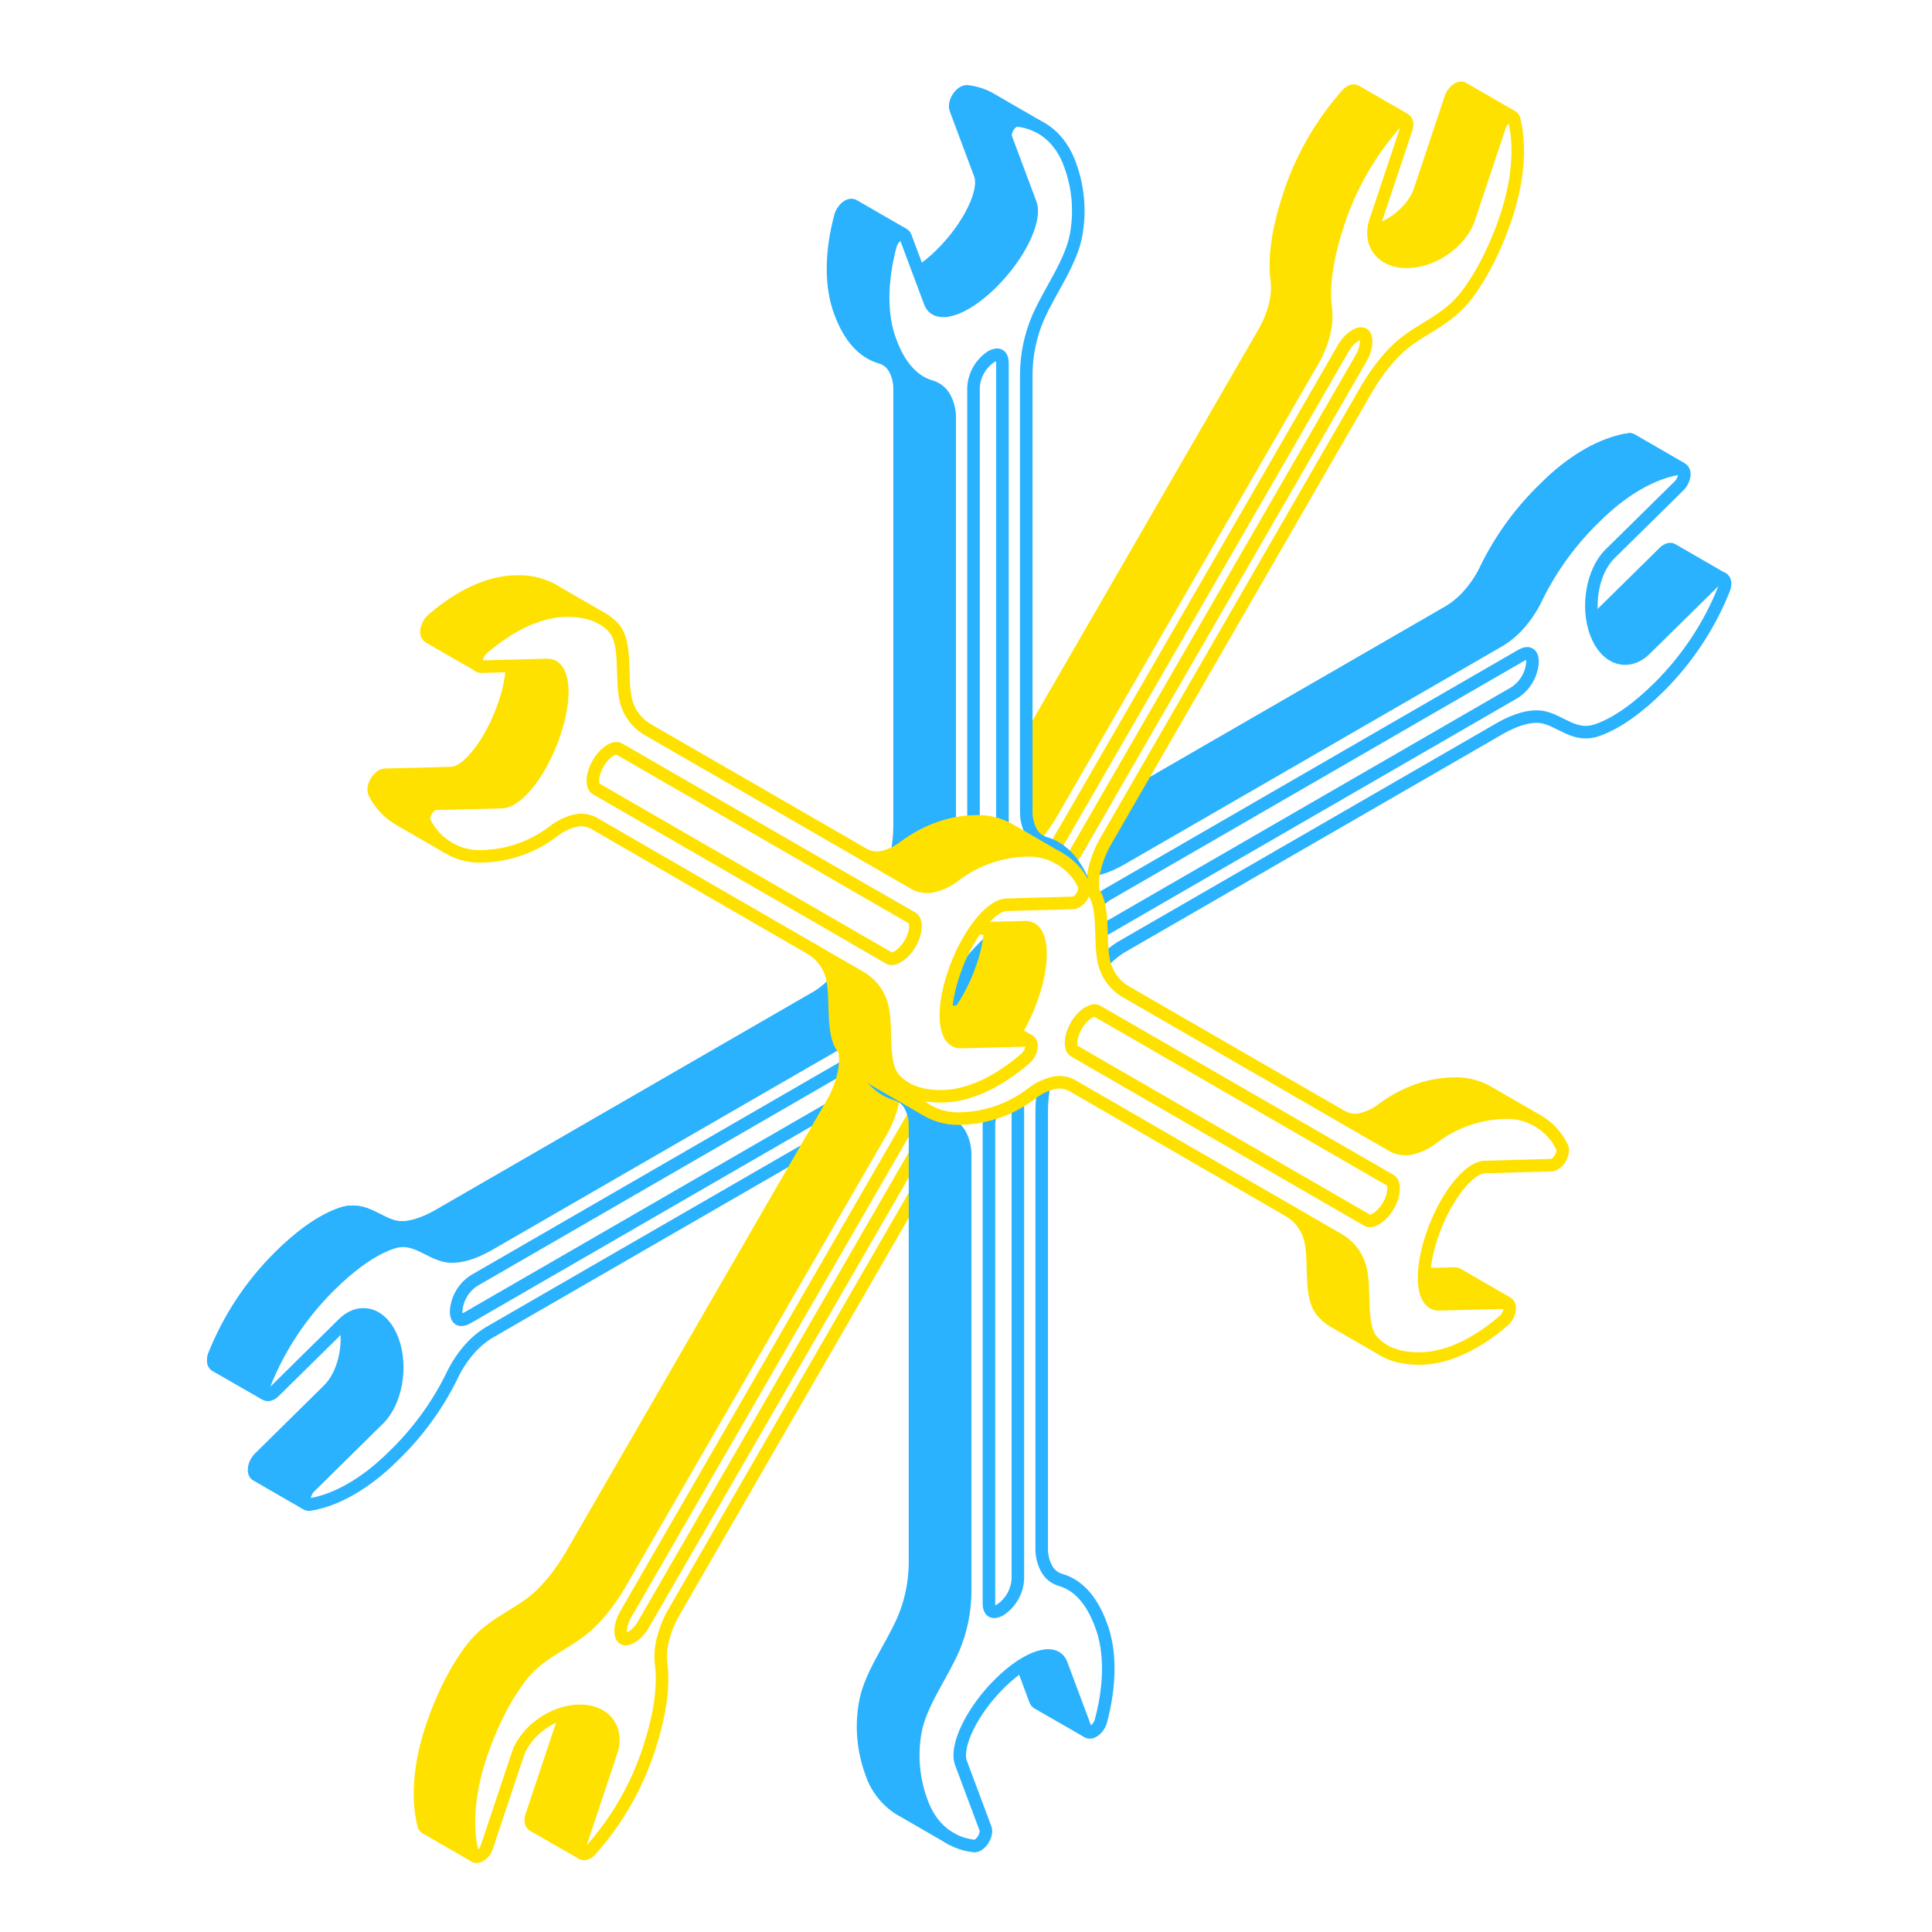 <svg width="154" height="154" viewBox="0 0 154 154" fill="none" xmlns="http://www.w3.org/2000/svg">
<rect width="154" height="154" fill="white"/>
<g style="mix-blend-mode:multiply">
<path d="M86.936 76.894L86.868 76.855C86.79 76.823 86.704 76.818 86.623 76.84C86.485 76.879 86.359 76.953 86.258 77.053L80.744 82.491C79.345 83.868 77.578 83.287 76.796 81.187C76.691 80.91 76.609 80.625 76.551 80.335C76.154 78.374 76.694 76.088 77.909 74.889L83.44 69.45C83.56 69.323 83.658 69.177 83.729 69.018C83.797 68.87 83.835 68.71 83.841 68.548C83.849 68.423 83.814 68.299 83.741 68.197C83.708 68.156 83.665 68.125 83.616 68.105C83.567 68.084 83.514 68.077 83.462 68.082C81.296 68.41 78.914 69.797 76.745 71.959C74.85 73.783 73.284 75.92 72.114 78.276C71.774 79.016 71.337 79.707 70.812 80.33C70.338 80.903 69.774 81.394 69.141 81.785L38.956 99.213C37.785 99.889 36.506 100.306 35.526 100.11C34.111 99.816 33.019 98.471 31.269 99.049C29.622 99.593 27.838 100.943 26.299 102.479C24.034 104.717 22.255 107.4 21.075 110.358C21.021 110.503 20.999 110.659 21.009 110.814C21.012 110.871 21.026 110.928 21.052 110.98C21.077 111.033 21.112 111.079 21.156 111.117C21.166 111.127 21.178 111.135 21.19 111.142C21.231 111.165 21.276 111.18 21.323 111.185C21.37 111.191 21.417 111.187 21.462 111.174C21.6 111.135 21.726 111.061 21.827 110.961L27.346 105.52C27.405 105.462 27.463 105.408 27.525 105.356C28.897 104.183 30.549 104.812 31.298 106.827C32.078 108.929 31.578 111.745 30.178 113.122L24.663 118.562C24.546 118.69 24.451 118.836 24.383 118.996C24.315 119.143 24.276 119.303 24.27 119.466C24.262 119.591 24.297 119.714 24.368 119.817L24.42 119.868C24.485 119.916 24.565 119.939 24.645 119.932C26.812 119.601 29.193 118.216 31.36 116.055C33.256 114.23 34.824 112.093 35.993 109.735C36.334 108.996 36.772 108.305 37.295 107.682C37.769 107.11 38.333 106.619 38.964 106.226L69.144 88.803C70.315 88.127 71.594 87.713 72.574 87.906C73.993 88.186 75.086 89.534 76.836 88.958C78.482 88.414 80.266 87.061 81.808 85.527C84.073 83.284 85.85 80.597 87.027 77.634C87.08 77.49 87.101 77.336 87.088 77.183C87.078 77.07 87.023 76.967 86.936 76.894ZM70.592 86.363L37.51 105.476C36.596 106.003 35.856 105.574 35.856 104.521C35.887 103.947 36.053 103.389 36.341 102.892C36.628 102.394 37.029 101.972 37.51 101.659L70.592 82.545C71.506 82.018 72.246 82.444 72.246 83.498C72.215 84.072 72.049 84.63 71.761 85.128C71.474 85.626 71.073 86.049 70.592 86.363V86.363Z" fill="white"/>
<path d="M72.246 83.498C72.215 84.072 72.049 84.63 71.761 85.128C71.474 85.626 71.073 86.049 70.592 86.363L37.51 105.476C36.596 106.003 35.856 105.574 35.856 104.521C35.887 103.947 36.053 103.389 36.341 102.892C36.628 102.394 37.029 101.972 37.51 101.659L70.592 82.545C71.506 82.018 72.246 82.444 72.246 83.498Z" fill="white"/>
<path d="M30.178 113.124L24.663 118.564C24.546 118.691 24.451 118.837 24.383 118.996C24.315 119.143 24.276 119.303 24.27 119.466C24.262 119.591 24.297 119.714 24.369 119.817L24.42 119.868L20.389 117.545C20.374 117.531 20.36 117.517 20.347 117.501C20.276 117.399 20.241 117.275 20.249 117.15C20.255 116.988 20.294 116.828 20.362 116.68C20.432 116.517 20.53 116.368 20.651 116.239L26.167 110.799C27.392 109.598 27.924 107.309 27.525 105.349C28.897 104.175 30.549 104.805 31.298 106.819C32.078 108.932 31.578 111.747 30.178 113.124Z" fill="#2AB2FF"/>
<path d="M27.525 105.358V105.356" stroke="#2AB2FF" stroke-miterlimit="10" stroke-linejoin="round"/>
<path d="M86.87 76.855C86.793 76.823 86.706 76.818 86.625 76.84C86.487 76.879 86.362 76.953 86.26 77.053L80.744 82.491C79.345 83.868 77.578 83.287 76.796 81.187C76.691 80.91 76.609 80.625 76.551 80.335C76.61 80.283 76.666 80.232 76.725 80.175L82.244 74.738C82.346 74.637 82.471 74.564 82.609 74.524C82.69 74.501 82.776 74.506 82.854 74.539L86.87 76.855Z" fill="#2AB2FF"/>
<path d="M76.563 80.335L76.561 80.337" stroke="#2AB2FF" stroke-miterlimit="10" stroke-linejoin="round"/>
<path d="M83.618 68.106L79.663 65.82C79.602 65.774 79.524 65.755 79.448 65.766C77.282 66.095 74.902 67.469 72.734 69.643C70.839 71.467 69.272 73.604 68.102 75.96C67.763 76.7 67.324 77.39 66.798 78.011C66.326 78.585 65.762 79.077 65.13 79.467L34.945 96.897C33.773 97.573 32.494 97.99 31.514 97.794C30.1 97.5 29.007 96.155 27.258 96.733C25.611 97.277 23.827 98.627 22.285 100.164C20.022 102.406 18.245 105.093 17.069 108.054C17.015 108.2 16.992 108.355 17.002 108.51C17.009 108.626 17.061 108.735 17.147 108.814L17.171 108.831L21.198 111.144" stroke="#2AB2FF" stroke-miterlimit="10" stroke-linejoin="round"/>
<path d="M21.197 111.144L17.173 108.821L17.149 108.804C17.063 108.726 17.011 108.617 17.004 108.5C16.994 108.345 17.017 108.19 17.07 108.044C18.247 105.083 20.024 102.397 22.288 100.154C23.839 98.627 25.613 97.277 27.259 96.723C29.009 96.145 30.102 97.49 31.516 97.784C32.496 97.98 33.78 97.564 34.947 96.888L65.129 79.482C65.763 79.087 66.327 78.59 66.798 78.011C67.324 77.389 67.763 76.698 68.102 75.958C69.272 73.602 70.838 71.465 72.733 69.641C74.902 67.474 77.281 66.095 79.447 65.759C79.523 65.748 79.601 65.767 79.663 65.813L83.618 68.099C83.568 68.078 83.513 68.07 83.459 68.075C81.293 68.403 78.911 69.79 76.745 71.951C74.85 73.776 73.283 75.913 72.113 78.269C71.774 79.009 71.335 79.7 70.809 80.322C70.337 80.896 69.773 81.388 69.141 81.778L38.956 99.213C37.784 99.889 36.505 100.306 35.525 100.11C34.111 99.816 33.018 98.471 31.266 99.049C29.619 99.593 27.835 100.943 26.297 102.479C24.031 104.717 22.253 107.399 21.075 110.358C21.02 110.503 20.997 110.659 21.008 110.814C21.011 110.871 21.025 110.928 21.05 110.98C21.075 111.032 21.11 111.079 21.153 111.117" fill="#2AB2FF"/>
<path d="M86.265 77.053L80.744 82.491C79.347 83.868 77.578 83.287 76.799 81.187C76.02 79.087 76.519 76.267 77.919 74.89L83.44 69.45C83.56 69.323 83.658 69.177 83.729 69.018C83.797 68.87 83.835 68.71 83.841 68.548C83.849 68.423 83.814 68.299 83.741 68.197C83.708 68.156 83.665 68.125 83.616 68.105C83.567 68.084 83.514 68.077 83.462 68.082C81.296 68.41 78.914 69.797 76.747 71.959C74.853 73.783 73.286 75.92 72.116 78.276C71.777 79.017 71.338 79.708 70.812 80.33C70.34 80.903 69.776 81.395 69.144 81.785L38.956 99.213C37.785 99.889 36.506 100.306 35.526 100.11C34.112 99.816 33.019 98.471 31.267 99.049C29.62 99.593 27.836 100.943 26.297 102.479C24.031 104.717 22.253 107.399 21.075 110.358C21.02 110.503 20.998 110.659 21.009 110.814C21.012 110.871 21.026 110.928 21.05 110.98C21.075 111.032 21.11 111.079 21.153 111.117C21.197 111.15 21.247 111.172 21.3 111.182C21.353 111.192 21.408 111.189 21.46 111.174C21.598 111.134 21.724 111.061 21.827 110.961L27.346 105.521C28.75 104.131 30.517 104.724 31.296 106.827C32.075 108.929 31.578 111.745 30.178 113.122L24.66 118.562C24.545 118.69 24.451 118.837 24.383 118.996C24.314 119.143 24.275 119.303 24.268 119.466C24.26 119.591 24.296 119.715 24.369 119.817C24.402 119.858 24.445 119.89 24.493 119.911C24.542 119.931 24.595 119.939 24.648 119.934C26.814 119.603 29.194 118.219 31.362 116.058C33.258 114.233 34.825 112.095 35.993 109.738C36.335 108.998 36.773 108.308 37.297 107.684C37.77 107.111 38.334 106.62 38.966 106.229L69.146 88.806C70.317 88.129 71.597 87.715 72.577 87.909C73.996 88.188 75.086 89.536 76.838 88.96C78.485 88.416 80.269 87.064 81.808 85.529C84.073 83.287 85.85 80.599 87.027 77.636C87.08 77.493 87.101 77.339 87.088 77.186C87.085 77.128 87.071 77.072 87.046 77.02C87.02 76.968 86.985 76.922 86.941 76.884C86.898 76.853 86.849 76.831 86.796 76.822C86.743 76.812 86.689 76.815 86.638 76.83C86.496 76.871 86.368 76.948 86.265 77.053V77.053Z" stroke="#2AB2FF" stroke-miterlimit="10" stroke-linejoin="round"/>
<path d="M70.842 82.978L70.842 82.978C71.207 82.767 71.42 82.81 71.51 82.862C71.598 82.913 71.74 83.073 71.743 83.485C71.715 83.975 71.572 84.452 71.326 84.878C71.081 85.304 70.74 85.666 70.329 85.937L37.262 105.043C37.261 105.043 37.261 105.043 37.261 105.043C36.892 105.254 36.678 105.21 36.589 105.159C36.501 105.107 36.359 104.947 36.356 104.534C36.385 104.044 36.528 103.567 36.774 103.142C37.02 102.716 37.362 102.354 37.772 102.085L70.842 82.978Z" stroke="#2AB2FF" stroke-miterlimit="10" stroke-linejoin="round"/>
<path d="M24.413 119.871L20.387 117.545C20.372 117.532 20.358 117.517 20.347 117.501C20.276 117.399 20.241 117.275 20.249 117.15C20.255 116.988 20.294 116.828 20.362 116.68C20.432 116.518 20.529 116.369 20.649 116.239L26.167 110.799C27.392 109.598 27.922 107.307 27.525 105.347" stroke="#2AB2FF" stroke-miterlimit="10" stroke-linejoin="round"/>
<path d="M86.934 76.894L82.861 74.539C82.784 74.506 82.697 74.501 82.616 74.524C82.479 74.564 82.353 74.637 82.251 74.738L76.733 80.175C76.676 80.232 76.618 80.285 76.559 80.337" stroke="#2AB2FF" stroke-miterlimit="10" stroke-linejoin="round"/>
<path d="M83.618 68.106L79.663 65.82C79.602 65.774 79.524 65.755 79.448 65.766C77.282 66.095 74.902 67.469 72.734 69.643C70.839 71.467 69.272 73.604 68.102 75.96C67.763 76.7 67.324 77.39 66.798 78.011C66.326 78.585 65.762 79.077 65.13 79.467L34.945 96.897C33.773 97.573 32.494 97.99 31.514 97.794C30.1 97.5 29.007 96.155 27.258 96.733C25.611 97.277 23.827 98.627 22.285 100.164C20.022 102.406 18.245 105.093 17.069 108.054C17.015 108.2 16.992 108.355 17.002 108.51C17.009 108.626 17.061 108.735 17.147 108.814L17.171 108.831L21.198 111.144" stroke="#2AB2FF" stroke-miterlimit="10" stroke-linejoin="round"/>
</g>
<g style="mix-blend-mode:multiply">
<path d="M137.352 46.153L137.283 46.114C137.205 46.082 137.119 46.077 137.038 46.099C136.9 46.138 136.775 46.212 136.673 46.312L131.159 51.75C129.76 53.127 127.993 52.546 127.212 50.446C127.106 50.169 127.024 49.884 126.967 49.593C126.57 47.633 127.109 45.347 128.324 44.149L133.855 38.709C133.975 38.582 134.073 38.436 134.144 38.277C134.212 38.129 134.25 37.969 134.257 37.807C134.264 37.682 134.229 37.558 134.156 37.456C134.123 37.416 134.08 37.384 134.031 37.364C133.982 37.343 133.929 37.336 133.877 37.341C131.711 37.669 129.329 39.056 127.16 41.218C125.265 43.042 123.699 45.179 122.529 47.535C122.19 48.275 121.752 48.966 121.228 49.589C120.754 50.162 120.189 50.653 119.556 51.044L89.371 68.472C88.2 69.148 86.921 69.565 85.941 69.369C84.527 69.075 83.434 67.73 81.684 68.308C80.037 68.852 78.254 70.202 76.715 71.739C74.449 73.976 72.67 76.659 71.49 79.617C71.437 79.762 71.414 79.918 71.424 80.073C71.427 80.13 71.442 80.187 71.467 80.239C71.492 80.292 71.528 80.338 71.571 80.376C71.582 80.386 71.593 80.394 71.605 80.401C71.646 80.424 71.691 80.439 71.738 80.445C71.785 80.45 71.832 80.446 71.877 80.433C72.015 80.394 72.141 80.32 72.243 80.22L77.761 74.779C77.82 74.721 77.879 74.667 77.94 74.615C79.312 73.442 80.964 74.071 81.714 76.086C82.493 78.188 81.993 81.004 80.594 82.381L75.078 87.821C74.961 87.949 74.866 88.095 74.798 88.255C74.73 88.403 74.692 88.562 74.686 88.725C74.677 88.85 74.712 88.973 74.784 89.076L74.835 89.127C74.9 89.175 74.98 89.198 75.061 89.191C77.227 88.86 79.609 87.475 81.775 85.314C83.671 83.49 85.239 81.352 86.409 78.994C86.749 78.255 87.187 77.564 87.71 76.941C88.184 76.369 88.748 75.878 89.379 75.485L119.559 58.062C120.73 57.386 122.009 56.972 122.989 57.166C124.408 57.445 125.501 58.793 127.251 58.217C128.898 57.673 130.681 56.32 132.223 54.786C134.488 52.543 136.265 49.856 137.442 46.893C137.496 46.749 137.516 46.595 137.504 46.442C137.493 46.33 137.438 46.226 137.352 46.153ZM121.007 55.622L87.925 74.735C87.011 75.262 86.272 74.833 86.272 73.78C86.303 73.206 86.469 72.648 86.756 72.151C87.043 71.653 87.444 71.231 87.925 70.918L121.007 51.804C121.921 51.277 122.661 51.703 122.661 52.757C122.63 53.331 122.464 53.889 122.176 54.387C121.889 54.885 121.488 55.308 121.007 55.622V55.622Z" fill="white"/>
<path d="M122.661 52.757C122.63 53.331 122.464 53.889 122.176 54.387C121.889 54.885 121.488 55.308 121.007 55.622L87.925 74.736C87.011 75.262 86.271 74.834 86.271 73.78C86.303 73.206 86.469 72.648 86.756 72.151C87.043 71.653 87.444 71.231 87.925 70.918L121.007 51.804C121.921 51.277 122.661 51.703 122.661 52.757Z" fill="white"/>
<path d="M80.594 82.383L75.078 87.823C74.961 87.951 74.867 88.096 74.798 88.255C74.73 88.403 74.692 88.562 74.686 88.725C74.677 88.85 74.712 88.974 74.784 89.076L74.835 89.127L70.804 86.804C70.789 86.79 70.775 86.776 70.762 86.76C70.691 86.658 70.656 86.534 70.664 86.409C70.67 86.247 70.709 86.087 70.777 85.939C70.847 85.776 70.945 85.627 71.066 85.498L76.582 80.058C77.808 78.857 78.339 76.568 77.94 74.608C79.312 73.434 80.964 74.064 81.713 76.078C82.493 78.191 81.993 81.006 80.594 82.383Z" fill="#2AB2FF"/>
<path d="M77.94 74.618V74.615" stroke="#2AB2FF" stroke-miterlimit="10" stroke-linejoin="round"/>
<path d="M137.286 46.114C137.208 46.082 137.122 46.077 137.04 46.099C136.903 46.138 136.777 46.212 136.675 46.312L131.159 51.75C129.76 53.127 127.993 52.546 127.212 50.446C127.106 50.169 127.024 49.884 126.967 49.593C127.025 49.542 127.082 49.491 127.141 49.434L132.659 43.997C132.761 43.896 132.886 43.823 133.024 43.783C133.105 43.76 133.192 43.765 133.269 43.798L137.286 46.114Z" fill="#2AB2FF"/>
<path d="M126.978 49.593L126.976 49.596" stroke="#2AB2FF" stroke-miterlimit="10" stroke-linejoin="round"/>
<path d="M134.034 37.365L130.079 35.079C130.017 35.033 129.939 35.014 129.863 35.025C127.697 35.354 125.317 36.728 123.149 38.902C121.254 40.726 119.687 42.863 118.517 45.219C118.178 45.959 117.739 46.649 117.214 47.27C116.741 47.844 116.177 48.336 115.545 48.726L85.36 66.156C84.189 66.832 82.909 67.249 81.929 67.053C80.515 66.759 79.422 65.414 77.673 65.992C76.026 66.536 74.242 67.886 72.701 69.423C70.437 71.665 68.66 74.352 67.484 77.313C67.43 77.459 67.407 77.614 67.417 77.769C67.424 77.885 67.476 77.995 67.562 78.073L67.587 78.09L71.613 80.403" stroke="#2AB2FF" stroke-miterlimit="10" stroke-linejoin="round"/>
<path d="M71.612 80.403L67.588 78.08L67.564 78.063C67.478 77.985 67.426 77.876 67.419 77.759C67.409 77.604 67.432 77.449 67.486 77.303C68.662 74.342 70.439 71.656 72.703 69.413C74.254 67.886 76.028 66.536 77.675 65.982C79.424 65.404 80.517 66.749 81.931 67.043C82.911 67.239 84.195 66.823 85.362 66.147L115.544 48.741C116.178 48.346 116.742 47.849 117.213 47.27C117.739 46.648 118.178 45.958 118.517 45.217C119.687 42.861 121.253 40.724 123.148 38.9C125.317 36.733 127.696 35.354 129.862 35.018C129.939 35.007 130.016 35.026 130.078 35.072L134.033 37.358C133.983 37.337 133.928 37.329 133.874 37.334C131.708 37.662 129.326 39.049 127.16 41.211C125.265 43.035 123.698 45.172 122.528 47.528C122.189 48.268 121.75 48.959 121.225 49.581C120.752 50.155 120.188 50.647 119.556 51.037L89.371 68.472C88.2 69.148 86.92 69.565 85.94 69.369C84.526 69.075 83.433 67.73 81.681 68.308C80.034 68.852 78.251 70.202 76.712 71.739C74.446 73.976 72.668 76.658 71.49 79.617C71.435 79.762 71.412 79.918 71.424 80.073C71.426 80.13 71.44 80.187 71.465 80.239C71.49 80.291 71.525 80.338 71.568 80.376" fill="#2AB2FF"/>
<path d="M136.68 46.312L131.159 51.75C129.762 53.127 127.993 52.546 127.214 50.446C126.435 48.346 126.935 45.526 128.334 44.149L133.855 38.709C133.975 38.582 134.073 38.437 134.144 38.277C134.212 38.129 134.25 37.969 134.257 37.807C134.264 37.682 134.229 37.558 134.156 37.456C134.123 37.416 134.08 37.384 134.031 37.364C133.982 37.343 133.929 37.336 133.877 37.341C131.711 37.67 129.329 39.056 127.163 41.218C125.268 43.042 123.701 45.179 122.531 47.535C122.192 48.276 121.753 48.967 121.227 49.589C120.755 50.162 120.191 50.654 119.559 51.044L89.371 68.472C88.2 69.148 86.921 69.565 85.941 69.369C84.527 69.075 83.434 67.73 81.682 68.308C80.035 68.852 78.251 70.202 76.712 71.739C74.446 73.976 72.668 76.658 71.49 79.617C71.435 79.762 71.413 79.918 71.424 80.073C71.427 80.13 71.441 80.187 71.466 80.239C71.49 80.291 71.525 80.338 71.569 80.376C71.612 80.409 71.662 80.431 71.715 80.441C71.768 80.451 71.823 80.448 71.875 80.433C72.013 80.393 72.139 80.32 72.242 80.22L77.761 74.78C79.165 73.39 80.932 73.983 81.711 76.086C82.49 78.188 81.993 81.004 80.594 82.381L75.075 87.821C74.96 87.95 74.866 88.096 74.798 88.255C74.729 88.402 74.69 88.562 74.683 88.725C74.675 88.85 74.711 88.974 74.784 89.076C74.817 89.117 74.86 89.149 74.908 89.17C74.957 89.19 75.01 89.198 75.063 89.193C77.229 88.862 79.609 87.478 81.777 85.317C83.673 83.492 85.24 81.354 86.409 78.997C86.75 78.257 87.188 77.567 87.712 76.943C88.186 76.371 88.749 75.879 89.381 75.488L119.561 58.065C120.732 57.389 122.012 56.974 122.992 57.168C124.411 57.447 125.501 58.795 127.253 58.219C128.9 57.675 130.684 56.323 132.223 54.789C134.488 52.546 136.265 49.858 137.442 46.896C137.496 46.752 137.516 46.598 137.504 46.445C137.501 46.387 137.486 46.331 137.461 46.279C137.435 46.227 137.4 46.181 137.357 46.143C137.313 46.112 137.264 46.09 137.211 46.081C137.158 46.072 137.104 46.074 137.053 46.089C136.911 46.13 136.783 46.207 136.68 46.312V46.312Z" stroke="#2AB2FF" stroke-miterlimit="10" stroke-linejoin="round"/>
<path d="M121.257 52.237L121.257 52.237C121.622 52.026 121.835 52.069 121.925 52.121C122.013 52.172 122.156 52.332 122.159 52.744C122.13 53.234 121.987 53.711 121.742 54.137C121.496 54.563 121.155 54.925 120.744 55.196L87.677 74.302C87.677 74.302 87.677 74.302 87.676 74.302C87.307 74.513 87.094 74.469 87.005 74.418C86.916 74.367 86.774 74.206 86.772 73.793C86.8 73.303 86.943 72.826 87.189 72.401C87.435 71.975 87.777 71.613 88.188 71.344L121.257 52.237Z" stroke="#2AB2FF" stroke-miterlimit="10" stroke-linejoin="round"/>
<path d="M74.828 89.129L70.802 86.804C70.787 86.791 70.773 86.776 70.762 86.76C70.691 86.658 70.656 86.534 70.664 86.409C70.67 86.247 70.709 86.087 70.777 85.939C70.847 85.777 70.944 85.628 71.064 85.498L76.582 80.058C77.808 78.857 78.337 76.566 77.94 74.606" stroke="#2AB2FF" stroke-miterlimit="10" stroke-linejoin="round"/>
<path d="M137.349 46.153L133.277 43.798C133.199 43.765 133.112 43.76 133.031 43.783C132.894 43.823 132.768 43.896 132.666 43.997L127.148 49.434C127.091 49.491 127.033 49.544 126.974 49.596" stroke="#2AB2FF" stroke-miterlimit="10" stroke-linejoin="round"/>
<path d="M134.034 37.365L130.079 35.079C130.017 35.033 129.939 35.014 129.863 35.025C127.697 35.354 125.317 36.728 123.149 38.902C121.254 40.726 119.687 42.863 118.517 45.219C118.178 45.959 117.739 46.649 117.214 47.27C116.741 47.844 116.177 48.336 115.545 48.726L85.36 66.156C84.189 66.832 82.909 67.249 81.929 67.053C80.515 66.759 79.422 65.414 77.673 65.992C76.026 66.536 74.242 67.886 72.701 69.423C70.437 71.665 68.66 74.352 67.484 77.313C67.43 77.459 67.407 77.614 67.417 77.769C67.424 77.885 67.476 77.995 67.562 78.073L67.587 78.09L71.613 80.403" stroke="#2AB2FF" stroke-miterlimit="10" stroke-linejoin="round"/>
</g>
<g style="mix-blend-mode:multiply">
<path d="M86.261 70.98C86.246 70.93 86.22 70.883 86.185 70.844C86.149 70.805 86.105 70.775 86.056 70.756C85.944 70.725 85.825 70.74 85.724 70.796C85.588 70.866 85.469 70.963 85.374 71.083C85.265 71.213 85.18 71.362 85.121 71.522L82.667 78.882C82.047 80.742 79.872 82.297 77.813 82.352C76.079 82.397 74.98 81.36 75.052 79.922C75.068 79.636 75.123 79.353 75.216 79.082L77.675 71.724C77.722 71.584 77.737 71.435 77.718 71.288C77.712 71.233 77.694 71.179 77.666 71.132C77.637 71.084 77.599 71.043 77.553 71.011C77.506 70.985 77.454 70.969 77.4 70.966C77.346 70.962 77.291 70.97 77.241 70.99C77.103 71.039 76.98 71.121 76.881 71.228C74.807 73.551 73.233 76.275 72.256 79.232C71.398 81.799 71.007 84.141 71.238 86.008C71.325 86.678 71.284 87.359 71.116 88.014C70.933 88.771 70.644 89.499 70.258 90.175L49.491 126.131C48.683 127.531 47.612 128.941 46.479 129.852C44.848 131.166 42.918 131.786 41.454 133.725C40.078 135.55 39.052 137.78 38.353 139.845C37.361 142.745 37.118 145.545 37.669 147.744C37.69 147.819 37.734 147.885 37.795 147.933L37.871 147.976C37.927 147.992 37.986 147.997 38.043 147.99C38.101 147.983 38.157 147.966 38.208 147.937C38.35 147.871 38.475 147.773 38.575 147.651C38.68 147.517 38.76 147.365 38.814 147.203L41.27 139.847C41.776 138.328 43.314 137.014 44.981 136.551C45.352 136.446 45.735 136.387 46.121 136.375C48.179 136.322 49.343 137.789 48.721 139.645L46.262 147.024C46.215 147.165 46.2 147.315 46.219 147.463C46.233 147.57 46.288 147.668 46.374 147.735L46.41 147.754C46.502 147.79 46.604 147.79 46.696 147.754C46.834 147.705 46.958 147.623 47.056 147.515C49.135 145.195 50.713 142.471 51.693 139.514C52.549 136.945 52.933 134.608 52.709 132.726C52.623 132.056 52.664 131.377 52.83 130.722C53.014 129.965 53.303 129.237 53.689 128.559L74.458 92.586C75.264 91.191 76.337 89.776 77.47 88.865C79.101 87.551 81.031 86.933 82.495 84.995C83.869 83.172 84.897 80.94 85.596 78.877C86.573 75.974 86.812 73.177 86.261 70.98ZM74.493 90.299L51.721 129.737C51.092 130.825 50.073 131.407 49.446 131.052C48.819 130.696 48.816 129.511 49.446 128.428L72.218 88.98C72.848 87.892 73.866 87.31 74.493 87.666C75.121 88.021 75.123 89.218 74.493 90.294V90.299Z" fill="white"/>
<path d="M74.493 90.294L51.721 129.737C51.092 130.825 50.073 131.407 49.446 131.052C48.819 130.696 48.816 129.511 49.446 128.428L72.218 88.98C72.848 87.892 73.866 87.31 74.493 87.666C75.121 88.021 75.123 89.218 74.493 90.294Z" fill="white"/>
<path d="M86.056 70.756C85.944 70.726 85.825 70.74 85.724 70.797C85.588 70.866 85.469 70.963 85.374 71.083C85.265 71.214 85.18 71.362 85.121 71.522L82.667 78.882C82.047 80.742 79.872 82.297 77.813 82.352C76.079 82.397 74.98 81.36 75.052 79.922C76.721 79.459 78.257 78.145 78.763 76.628L81.217 69.268C81.275 69.108 81.361 68.96 81.469 68.829C81.565 68.71 81.684 68.612 81.82 68.543C81.921 68.486 82.04 68.472 82.152 68.502L86.056 70.756Z" fill="#FFE100"/>
<path d="M77.553 71.011C77.506 70.985 77.454 70.969 77.4 70.966C77.346 70.962 77.291 70.97 77.241 70.99C77.103 71.039 76.98 71.121 76.881 71.228C74.807 73.551 73.233 76.276 72.256 79.233C71.398 81.799 71.006 84.141 71.238 86.008C71.325 86.679 71.283 87.359 71.116 88.014C70.933 88.771 70.644 89.499 70.257 90.175L49.491 126.131C48.683 127.531 47.612 128.941 46.479 129.852C44.848 131.166 42.918 131.786 41.454 133.725C40.078 135.55 39.052 137.78 38.353 139.845C37.361 142.745 37.118 145.545 37.669 147.744C37.69 147.819 37.734 147.885 37.795 147.933L33.967 145.722C33.917 145.701 33.872 145.669 33.837 145.627C33.801 145.586 33.776 145.537 33.764 145.483C33.214 143.284 33.457 140.475 34.451 137.584C35.145 135.514 36.171 133.291 37.552 131.464C39.014 129.525 40.943 128.905 42.577 127.591C43.708 126.68 44.781 125.27 45.587 123.87L66.353 87.914C66.74 87.237 67.029 86.51 67.214 85.753C67.379 85.098 67.42 84.418 67.336 83.747C67.097 81.88 67.493 79.538 68.352 76.972C69.328 74.015 70.903 71.29 72.977 68.967C73.076 68.86 73.199 68.778 73.337 68.729C73.387 68.709 73.441 68.701 73.495 68.705C73.549 68.708 73.602 68.724 73.649 68.75L77.553 71.011Z" fill="#FFE100"/>
<path d="M46.264 147.017C46.217 147.158 46.203 147.308 46.221 147.456C46.235 147.563 46.291 147.661 46.376 147.728L42.508 145.505L42.482 145.49C42.437 145.458 42.399 145.417 42.371 145.37C42.343 145.322 42.325 145.269 42.319 145.214C42.299 145.066 42.314 144.916 42.362 144.775L44.819 137.396C44.913 137.125 44.968 136.842 44.984 136.556C45.355 136.451 45.738 136.391 46.124 136.38C48.182 136.327 49.346 137.794 48.723 139.649L46.264 147.017Z" fill="#FFE100"/>
<path d="M38.814 147.196L41.27 139.84C41.89 137.978 44.065 136.42 46.121 136.368C48.177 136.315 49.341 137.782 48.721 139.638L46.262 147.017C46.214 147.158 46.199 147.308 46.219 147.456C46.225 147.511 46.243 147.564 46.272 147.612C46.3 147.659 46.338 147.701 46.384 147.732C46.431 147.759 46.483 147.774 46.537 147.778C46.591 147.782 46.646 147.773 46.696 147.754C46.834 147.705 46.957 147.623 47.056 147.515C49.134 145.194 50.712 142.471 51.693 139.514C52.549 136.945 52.931 134.608 52.709 132.726C52.622 132.056 52.663 131.376 52.83 130.722C53.014 129.965 53.303 129.237 53.689 128.559L74.446 92.586C75.252 91.191 76.325 89.776 77.458 88.865C79.089 87.551 81.019 86.933 82.483 84.995C83.857 83.172 84.885 80.94 85.584 78.877C86.573 75.974 86.812 73.177 86.261 70.98C86.246 70.93 86.22 70.883 86.185 70.844C86.149 70.805 86.105 70.775 86.056 70.756C85.944 70.725 85.825 70.74 85.724 70.796C85.588 70.866 85.469 70.963 85.374 71.083C85.265 71.213 85.18 71.362 85.121 71.522L82.667 78.882C82.047 80.742 79.872 82.297 77.813 82.352C75.755 82.407 74.594 80.938 75.216 79.082L77.675 71.724C77.722 71.584 77.737 71.435 77.718 71.288C77.712 71.233 77.694 71.179 77.666 71.132C77.637 71.084 77.599 71.043 77.553 71.011C77.506 70.985 77.454 70.969 77.4 70.966C77.346 70.962 77.291 70.97 77.241 70.99C77.103 71.039 76.98 71.121 76.881 71.228C74.807 73.551 73.233 76.275 72.256 79.232C71.4 81.799 71.007 84.141 71.24 86.008C71.326 86.678 71.285 87.359 71.119 88.014C70.935 88.771 70.646 89.498 70.26 90.175V90.175L49.491 126.131C48.683 127.531 47.612 128.941 46.479 129.852C44.848 131.166 42.916 131.786 41.454 133.725C40.075 135.55 39.052 137.78 38.353 139.845C37.359 142.745 37.118 145.545 37.669 147.744C37.681 147.798 37.705 147.847 37.74 147.889C37.776 147.93 37.821 147.963 37.871 147.983C37.927 147.999 37.986 148.004 38.043 147.997C38.101 147.991 38.157 147.973 38.208 147.945C38.35 147.875 38.476 147.775 38.575 147.651C38.68 147.517 38.76 147.365 38.814 147.203V147.196Z" stroke="#FFE100" stroke-miterlimit="10" stroke-linejoin="round"/>
<path d="M51.286 129.487L51.286 129.488C51.008 129.968 50.655 130.316 50.332 130.501C49.996 130.694 49.787 130.668 49.693 130.613C49.6 130.56 49.473 130.396 49.473 130.008C49.473 129.635 49.599 129.155 49.877 128.673L72.648 89.235C72.927 88.753 73.28 88.405 73.603 88.219C73.939 88.025 74.148 88.051 74.244 88.105C74.336 88.157 74.463 88.32 74.463 88.709C74.463 89.081 74.337 89.562 74.058 90.044L74.058 90.044L51.286 129.487Z" stroke="#FFE100" stroke-miterlimit="10" stroke-linejoin="round"/>
<path d="M75.049 79.917C76.719 79.454 78.257 78.14 78.76 76.623L81.214 69.263C81.273 69.103 81.359 68.954 81.47 68.824C81.563 68.704 81.682 68.607 81.818 68.538C81.92 68.482 82.039 68.467 82.152 68.497L86.054 70.751" stroke="#FFE100" stroke-miterlimit="10" stroke-linejoin="round"/>
<path d="M37.874 147.976L33.97 145.722C33.919 145.702 33.874 145.669 33.839 145.628C33.803 145.586 33.779 145.537 33.767 145.483C33.216 143.284 33.459 140.475 34.451 137.584C35.148 135.514 36.173 133.291 37.552 131.464C39.014 129.525 40.946 128.905 42.577 127.591C43.71 126.68 44.781 125.27 45.589 123.87L66.356 87.914C66.741 87.237 67.03 86.51 67.214 85.753C67.382 85.098 67.423 84.418 67.336 83.747C67.097 81.88 67.496 79.538 68.352 76.972C69.329 74.015 70.903 71.29 72.977 68.967C73.076 68.86 73.199 68.778 73.337 68.729C73.387 68.709 73.441 68.701 73.495 68.705C73.549 68.708 73.602 68.724 73.649 68.75L77.553 71.004" stroke="#FFE100" stroke-miterlimit="10" stroke-linejoin="round"/>
<path d="M46.412 147.747L42.508 145.505L42.482 145.49C42.436 145.459 42.398 145.417 42.37 145.37C42.341 145.322 42.323 145.269 42.317 145.214C42.298 145.066 42.313 144.916 42.36 144.775L44.819 137.396C44.912 137.125 44.967 136.842 44.984 136.556" stroke="#FFE100" stroke-miterlimit="10" stroke-linejoin="round"/>
</g>
<g style="mix-blend-mode:multiply">
<path d="M120.691 9.498C120.676 9.448 120.65 9.401 120.615 9.362C120.579 9.323 120.535 9.293 120.486 9.274C120.374 9.244 120.255 9.258 120.154 9.315C120.018 9.384 119.899 9.481 119.804 9.601C119.695 9.732 119.609 9.88 119.551 10.04L117.097 17.4C116.477 19.26 114.301 20.815 112.243 20.87C110.509 20.915 109.41 19.878 109.481 18.44C109.498 18.154 109.553 17.871 109.646 17.6L112.105 10.242C112.152 10.102 112.166 9.953 112.148 9.806C112.142 9.751 112.124 9.697 112.096 9.65C112.067 9.602 112.029 9.561 111.983 9.529C111.936 9.503 111.883 9.487 111.829 9.484C111.775 9.48 111.721 9.488 111.671 9.508C111.533 9.557 111.41 9.639 111.311 9.746C109.237 12.069 107.663 14.794 106.686 17.75C105.827 20.317 105.436 22.659 105.668 24.526C105.755 25.197 105.713 25.877 105.546 26.532C105.363 27.289 105.074 28.017 104.687 28.693L83.921 64.649C83.113 66.049 82.042 67.459 80.909 68.37C79.278 69.684 77.348 70.304 75.884 72.243C74.507 74.068 73.482 76.298 72.783 78.363C71.791 81.263 71.548 84.063 72.099 86.262C72.12 86.337 72.164 86.403 72.225 86.451L72.301 86.494C72.357 86.51 72.416 86.515 72.473 86.508C72.531 86.502 72.587 86.484 72.638 86.456C72.78 86.389 72.905 86.291 73.005 86.169C73.11 86.035 73.19 85.883 73.243 85.721L75.7 78.366C76.206 76.846 77.744 75.532 79.411 75.07C79.782 74.964 80.165 74.905 80.551 74.893C82.609 74.841 83.773 76.307 83.151 78.163L80.692 85.542C80.645 85.683 80.63 85.833 80.649 85.981C80.663 86.088 80.718 86.186 80.804 86.253L80.84 86.272C80.932 86.308 81.034 86.308 81.126 86.272C81.264 86.223 81.387 86.141 81.486 86.033C83.565 83.713 85.143 80.989 86.123 78.032C86.979 75.463 87.363 73.126 87.138 71.244C87.053 70.574 87.094 69.895 87.26 69.24C87.444 68.483 87.733 67.755 88.119 67.077L108.887 31.104C109.694 29.709 110.767 28.295 111.9 27.384C113.531 26.069 115.461 25.452 116.925 23.513C118.299 21.691 119.327 19.458 120.025 17.395C121.003 14.492 121.242 11.695 120.691 9.498ZM108.923 28.817L86.151 68.255C85.521 69.343 84.503 69.925 83.876 69.57C83.249 69.214 83.246 68.029 83.876 66.946L106.648 27.498C107.278 26.41 108.296 25.828 108.923 26.184C109.55 26.539 109.553 27.736 108.923 28.812V28.817Z" fill="white"/>
<path d="M108.923 28.812L86.151 68.255C85.521 69.343 84.503 69.925 83.876 69.57C83.249 69.214 83.246 68.029 83.876 66.946L106.648 27.498C107.278 26.41 108.296 25.828 108.923 26.184C109.55 26.539 109.553 27.736 108.923 28.812Z" fill="white"/>
<path d="M120.486 9.274C120.374 9.244 120.255 9.258 120.154 9.315C120.018 9.384 119.899 9.482 119.804 9.601C119.695 9.732 119.609 9.88 119.551 10.04L117.097 17.4C116.477 19.26 114.301 20.815 112.243 20.87C110.509 20.915 109.41 19.878 109.481 18.44C111.151 17.977 112.687 16.663 113.192 15.146L115.647 7.786C115.705 7.626 115.791 7.478 115.899 7.347C115.994 7.228 116.114 7.13 116.25 7.061C116.351 7.004 116.47 6.99 116.581 7.02L120.486 9.274Z" fill="#FFE100"/>
<path d="M111.983 9.529C111.936 9.503 111.883 9.487 111.829 9.484C111.775 9.48 111.721 9.488 111.671 9.508C111.533 9.557 111.41 9.639 111.311 9.746C109.237 12.069 107.663 14.794 106.686 17.751C105.827 20.317 105.436 22.659 105.668 24.526C105.755 25.197 105.713 25.877 105.546 26.532C105.363 27.289 105.074 28.017 104.687 28.693L83.921 64.65C83.112 66.049 82.042 67.459 80.909 68.37C79.277 69.684 77.348 70.304 75.884 72.243C74.507 74.068 73.482 76.298 72.783 78.363C71.791 81.263 71.548 84.064 72.099 86.263C72.119 86.337 72.164 86.403 72.225 86.451L68.397 84.24C68.347 84.219 68.302 84.187 68.266 84.146C68.231 84.104 68.206 84.055 68.194 84.001C67.643 81.802 67.887 78.993 68.881 76.102C69.575 74.032 70.601 71.809 71.982 69.982C73.444 68.043 75.373 67.423 77.007 66.109C78.137 65.198 79.211 63.788 80.017 62.389L100.783 26.432C101.17 25.756 101.459 25.028 101.644 24.271C101.809 23.616 101.85 22.936 101.766 22.265C101.527 20.398 101.923 18.056 102.782 15.49C103.758 12.533 105.332 9.808 107.406 7.485C107.505 7.378 107.629 7.296 107.766 7.247C107.817 7.227 107.871 7.219 107.925 7.223C107.979 7.226 108.032 7.242 108.079 7.268L111.983 9.529Z" fill="#FFE100"/>
<path d="M80.694 85.535C80.647 85.676 80.633 85.826 80.651 85.974C80.665 86.081 80.721 86.179 80.806 86.246L76.938 84.023L76.912 84.008C76.866 83.977 76.829 83.935 76.801 83.888C76.773 83.84 76.755 83.787 76.749 83.732C76.729 83.584 76.744 83.434 76.792 83.293L79.249 75.914C79.343 75.643 79.398 75.36 79.413 75.074C79.785 74.969 80.168 74.91 80.553 74.898C82.612 74.845 83.776 76.312 83.153 78.168L80.694 85.535Z" fill="#FFE100"/>
<path d="M73.243 85.714L75.7 78.358C76.32 76.496 78.495 74.938 80.551 74.886C82.607 74.833 83.771 76.3 83.151 78.156L80.692 85.535C80.643 85.676 80.629 85.826 80.649 85.974C80.655 86.029 80.673 86.082 80.701 86.13C80.73 86.177 80.768 86.219 80.813 86.25C80.861 86.277 80.913 86.292 80.967 86.296C81.021 86.3 81.075 86.292 81.126 86.272C81.263 86.223 81.387 86.141 81.486 86.033C83.564 83.712 85.142 80.989 86.123 78.032C86.979 75.463 87.36 73.126 87.138 71.244C87.052 70.574 87.093 69.894 87.26 69.24C87.444 68.483 87.733 67.755 88.119 67.077L108.876 31.104C109.682 29.709 110.755 28.295 111.888 27.384C113.519 26.069 115.449 25.452 116.913 23.513C118.287 21.691 119.315 19.458 120.014 17.395C121.003 14.492 121.242 11.695 120.691 9.498C120.676 9.448 120.65 9.401 120.615 9.362C120.579 9.323 120.535 9.293 120.486 9.274C120.374 9.244 120.255 9.258 120.154 9.315C120.018 9.384 119.899 9.481 119.804 9.601C119.695 9.732 119.61 9.88 119.551 10.04L117.097 17.4C116.477 19.26 114.301 20.815 112.243 20.87C110.185 20.925 109.023 19.456 109.646 17.6L112.105 10.242C112.152 10.102 112.167 9.953 112.148 9.806C112.142 9.751 112.124 9.697 112.096 9.65C112.067 9.602 112.029 9.561 111.983 9.529C111.936 9.503 111.883 9.487 111.829 9.484C111.775 9.48 111.721 9.488 111.671 9.508C111.533 9.557 111.41 9.639 111.311 9.746C109.237 12.069 107.663 14.794 106.686 17.75C105.83 20.317 105.436 22.659 105.67 24.526C105.756 25.197 105.715 25.877 105.548 26.532C105.364 27.289 105.075 28.016 104.69 28.693V28.693L83.921 64.649C83.113 66.049 82.042 67.459 80.909 68.37C79.278 69.684 77.346 70.304 75.884 72.243C74.505 74.068 73.482 76.298 72.783 78.363C71.789 81.263 71.548 84.063 72.099 86.262C72.11 86.316 72.135 86.365 72.17 86.407C72.206 86.448 72.251 86.481 72.301 86.501C72.357 86.517 72.416 86.522 72.473 86.515C72.531 86.509 72.587 86.491 72.638 86.463C72.78 86.393 72.906 86.293 73.005 86.169C73.11 86.035 73.19 85.883 73.243 85.721V85.714Z" stroke="#FFE100" stroke-miterlimit="10" stroke-linejoin="round"/>
<path d="M85.716 68.005L85.716 68.006C85.438 68.487 85.085 68.834 84.762 69.019C84.426 69.212 84.217 69.186 84.122 69.131C84.03 69.078 83.903 68.914 83.903 68.526C83.903 68.153 84.029 67.673 84.306 67.191L107.078 27.753C107.357 27.271 107.71 26.923 108.033 26.737C108.369 26.543 108.578 26.569 108.674 26.623C108.765 26.675 108.893 26.838 108.893 27.227C108.893 27.599 108.767 28.08 108.488 28.562L108.488 28.562L85.716 68.005Z" stroke="#FFE100" stroke-miterlimit="10" stroke-linejoin="round"/>
<path d="M109.479 18.435C111.148 17.972 112.687 16.658 113.19 15.141L115.644 7.781C115.703 7.621 115.789 7.472 115.899 7.342C115.993 7.222 116.112 7.125 116.248 7.056C116.349 7 116.469 6.985 116.582 7.015L120.483 9.269" stroke="#FFE100" stroke-miterlimit="10" stroke-linejoin="round"/>
<path d="M72.304 86.494L68.399 84.24C68.349 84.22 68.304 84.188 68.268 84.146C68.233 84.104 68.208 84.055 68.197 84.001C67.646 81.802 67.889 78.993 68.881 76.102C69.578 74.032 70.603 71.809 71.982 69.982C73.444 68.043 75.376 67.423 77.007 66.109C78.14 65.198 79.211 63.788 80.019 62.389L100.786 26.432C101.171 25.755 101.46 25.028 101.644 24.271C101.811 23.616 101.853 22.936 101.766 22.265C101.527 20.398 101.926 18.056 102.782 15.49C103.758 12.533 105.332 9.808 107.406 7.485C107.505 7.378 107.629 7.296 107.766 7.247C107.817 7.227 107.871 7.219 107.925 7.223C107.979 7.226 108.032 7.242 108.079 7.268L111.983 9.522" stroke="#FFE100" stroke-miterlimit="10" stroke-linejoin="round"/>
<path d="M80.842 86.265L76.938 84.023L76.912 84.008C76.866 83.977 76.828 83.936 76.799 83.888C76.771 83.84 76.753 83.787 76.747 83.732C76.728 83.584 76.743 83.434 76.79 83.293L79.249 75.914C79.341 75.643 79.397 75.36 79.413 75.074" stroke="#FFE100" stroke-miterlimit="10" stroke-linejoin="round"/>
</g>
<g style="mix-blend-mode:multiply">
<path d="M87.731 129.469C87.05 127.639 86.016 126.377 84.577 125.943C84.103 125.819 83.698 125.512 83.45 125.09C83.161 124.577 83.014 123.997 83.023 123.409V88.561C83.033 87.009 83.353 85.475 83.965 84.049C84.92 81.866 86.633 79.614 87.01 77.374C87.332 75.543 87.167 73.66 86.533 71.912C86.02 70.469 85.15 69.418 84.011 68.829C83.479 68.558 82.902 68.387 82.308 68.325C82.178 68.329 82.052 68.374 81.948 68.452C81.814 68.55 81.699 68.672 81.61 68.812C81.516 68.956 81.448 69.115 81.409 69.283C81.371 69.422 81.371 69.568 81.409 69.707L83.369 74.951C83.859 76.279 82.475 79.117 80.264 81.298C78.054 83.478 75.853 84.162 75.363 82.832L74.469 80.425L73.413 77.59C73.385 77.511 73.326 77.447 73.251 77.411C73.23 77.4 73.208 77.391 73.185 77.387C73.063 77.367 72.939 77.392 72.834 77.458C72.695 77.538 72.573 77.648 72.479 77.779C72.37 77.917 72.287 78.074 72.234 78.242C71.435 81.204 71.435 83.951 72.234 85.995C72.915 87.826 73.962 89.09 75.388 89.521C75.862 89.645 76.267 89.952 76.515 90.374C76.805 90.886 76.952 91.467 76.941 92.055V126.916C76.932 128.466 76.613 129.999 76.003 131.425C75.05 133.613 73.337 135.862 72.962 138.1C72.641 139.932 72.805 141.816 73.44 143.564C73.93 144.939 74.741 145.958 75.802 146.559C76.377 146.88 77.011 147.081 77.667 147.149C77.798 147.142 77.924 147.094 78.027 147.012C78.159 146.912 78.272 146.789 78.36 146.649C78.451 146.506 78.519 146.349 78.559 146.184C78.594 146.046 78.594 145.902 78.559 145.765L76.598 140.521C76.108 139.19 77.49 136.355 79.701 134.171C80.241 133.629 80.836 133.146 81.477 132.728C82.982 131.77 84.234 131.674 84.594 132.64L86.555 137.884C86.582 137.954 86.632 138.013 86.697 138.051C86.724 138.065 86.753 138.076 86.782 138.082C86.904 138.103 87.029 138.077 87.133 138.011C87.272 137.929 87.392 137.82 87.488 137.69C87.597 137.553 87.68 137.397 87.733 137.23C88.53 134.267 88.53 131.518 87.731 129.469ZM81.636 125.882C81.607 126.456 81.442 127.016 81.156 127.515C80.869 128.014 80.469 128.438 79.987 128.753C79.073 129.28 78.333 128.852 78.333 127.798V89.59C78.364 89.016 78.53 88.458 78.818 87.961C79.105 87.464 79.506 87.041 79.987 86.728C80.899 86.201 81.639 86.627 81.639 87.681L81.636 125.882Z" fill="white"/>
<path d="M81.636 87.681V125.889C81.606 126.462 81.44 127.02 81.154 127.518C80.867 128.016 80.468 128.439 79.987 128.753C79.073 129.28 78.333 128.852 78.333 127.798V89.59C78.364 89.016 78.53 88.458 78.818 87.961C79.105 87.464 79.506 87.041 79.987 86.728C80.897 86.201 81.636 86.627 81.636 87.681Z" fill="white"/>
<path d="M86.702 138.046L82.683 135.735C82.62 135.696 82.571 135.637 82.543 135.568L81.485 132.728C82.989 131.77 84.241 131.674 84.602 132.64L86.562 137.884C86.59 137.952 86.639 138.009 86.702 138.046V138.046Z" fill="#2AB2FF"/>
<path d="M76.946 92.06V126.916C76.936 128.466 76.617 129.999 76.008 131.425C75.055 133.613 73.342 135.862 72.967 138.1C72.645 139.932 72.81 141.816 73.445 143.564C73.935 144.939 74.746 145.958 75.807 146.559L71.641 144.155C70.593 143.47 69.814 142.444 69.436 141.251C68.801 139.503 68.636 137.618 68.958 135.786C69.333 133.549 71.046 131.3 71.999 129.111C72.609 127.686 72.927 126.153 72.937 124.602V89.744C72.948 89.156 72.801 88.576 72.511 88.063C72.263 87.641 71.858 87.334 71.384 87.211C69.957 86.779 68.911 85.515 68.23 83.684C67.431 81.641 67.431 78.894 68.23 75.931C68.283 75.763 68.366 75.606 68.475 75.468C68.569 75.337 68.691 75.228 68.83 75.147C68.934 75.081 69.059 75.056 69.181 75.076C69.205 75.081 69.228 75.089 69.249 75.1L73.258 77.416C73.237 77.405 73.215 77.397 73.192 77.391C73.071 77.371 72.946 77.397 72.842 77.463C72.702 77.543 72.581 77.653 72.486 77.784C72.378 77.922 72.295 78.079 72.241 78.247C71.442 81.209 71.442 83.956 72.241 86C72.923 87.831 73.969 89.095 75.395 89.526C75.869 89.65 76.275 89.957 76.522 90.379C76.811 90.891 76.958 91.472 76.946 92.06V92.06Z" fill="#2AB2FF"/>
<path d="M83.362 74.958C83.852 76.286 82.467 79.124 80.257 81.305C78.047 83.486 75.846 84.169 75.356 82.839L74.462 80.433C75.106 80.016 75.704 79.532 76.246 78.989C78.451 76.813 79.845 73.971 79.35 72.642L77.39 67.398C77.353 67.26 77.353 67.113 77.39 66.975C77.429 66.807 77.497 66.648 77.591 66.504C77.68 66.364 77.795 66.242 77.929 66.144C78.033 66.059 78.162 66.009 78.297 66.002C78.895 66.066 79.477 66.241 80.012 66.516L83.999 68.822C83.467 68.551 82.89 68.38 82.296 68.317C82.169 68.326 82.048 68.373 81.948 68.452C81.814 68.55 81.699 68.672 81.61 68.812C81.516 68.956 81.448 69.115 81.409 69.283C81.372 69.422 81.372 69.568 81.409 69.707L83.362 74.958Z" fill="#2AB2FF"/>
<path d="M78.559 145.765L76.598 140.521C76.108 139.19 77.49 136.355 79.701 134.171C81.911 131.988 84.112 131.309 84.602 132.64L86.562 137.884C86.581 137.933 86.611 137.977 86.651 138.012C86.691 138.047 86.738 138.071 86.79 138.082C86.911 138.103 87.036 138.077 87.14 138.011C87.279 137.929 87.4 137.82 87.496 137.69C87.604 137.553 87.687 137.397 87.741 137.23C88.54 134.267 88.54 131.518 87.741 129.476C87.059 127.646 86.025 126.384 84.587 125.95C84.113 125.827 83.707 125.52 83.46 125.097C83.171 124.585 83.024 124.005 83.033 123.416V88.561C83.043 87.009 83.363 85.475 83.974 84.049C84.93 81.866 86.643 79.614 87.02 77.374C87.341 75.543 87.177 73.66 86.542 71.912C85.807 69.817 84.3 68.545 82.318 68.325C82.184 68.327 82.055 68.372 81.948 68.452C81.814 68.55 81.699 68.672 81.61 68.812C81.516 68.956 81.448 69.115 81.409 69.283C81.371 69.422 81.371 69.568 81.409 69.707L83.369 74.951C83.859 76.279 82.475 79.117 80.264 81.298C78.054 83.478 75.866 84.162 75.363 82.832L73.403 77.588C73.385 77.537 73.355 77.493 73.315 77.457C73.275 77.421 73.227 77.397 73.175 77.384C73.053 77.364 72.929 77.389 72.825 77.455C72.685 77.536 72.564 77.645 72.469 77.776C72.361 77.915 72.278 78.072 72.224 78.239C71.425 81.202 71.425 83.949 72.224 85.993C72.906 87.823 73.952 89.088 75.378 89.519C75.852 89.642 76.257 89.949 76.505 90.372C76.795 90.884 76.942 91.464 76.932 92.053V126.916C76.922 128.466 76.603 129.999 75.993 131.425C75.04 133.613 73.327 135.862 72.952 138.1C72.635 139.933 72.804 141.817 73.442 143.564C74.177 145.659 75.684 146.931 77.669 147.149C77.8 147.142 77.926 147.094 78.029 147.012C78.162 146.912 78.275 146.789 78.363 146.649C78.454 146.506 78.521 146.349 78.561 146.184C78.597 146.046 78.597 145.902 78.561 145.765H78.559Z" stroke="#2AB2FF" stroke-miterlimit="10" stroke-linejoin="round"/>
<path d="M81.134 87.681V125.875C81.106 126.366 80.963 126.843 80.717 127.269C80.472 127.694 80.131 128.056 79.721 128.327C79.36 128.53 79.15 128.487 79.061 128.436C78.972 128.384 78.828 128.221 78.828 127.798V89.604C78.857 89.114 79 88.637 79.246 88.211C79.491 87.787 79.832 87.425 80.242 87.156C80.603 86.956 80.814 86.998 80.903 87.049C80.991 87.099 81.134 87.259 81.134 87.681Z" stroke="#2AB2FF" stroke-miterlimit="10" stroke-linejoin="round"/>
<path d="M86.702 138.046L82.683 135.735C82.62 135.695 82.57 135.637 82.541 135.568L81.485 132.728" stroke="#2AB2FF" stroke-miterlimit="10" stroke-linejoin="round"/>
<path d="M75.971 146.657L71.639 144.155C70.592 143.469 69.813 142.443 69.433 141.251C68.799 139.503 68.634 137.618 68.955 135.786C69.33 133.549 71.043 131.3 71.996 129.111C72.606 127.686 72.925 126.153 72.935 124.602V89.744C72.946 89.156 72.799 88.575 72.508 88.063C72.261 87.641 71.855 87.334 71.381 87.211C69.955 86.779 68.909 85.515 68.228 83.684C67.429 81.641 67.429 78.894 68.228 75.931C68.281 75.763 68.364 75.606 68.473 75.468C68.567 75.337 68.688 75.228 68.828 75.147C68.932 75.081 69.057 75.056 69.178 75.076C69.203 75.08 69.226 75.088 69.247 75.1L73.258 77.416" stroke="#2AB2FF" stroke-miterlimit="10" stroke-linejoin="round"/>
<path d="M84.011 68.829L80.024 66.524C79.484 66.247 78.898 66.072 78.294 66.009C78.163 66.016 78.037 66.063 77.934 66.144C77.8 66.242 77.685 66.364 77.596 66.504C77.502 66.648 77.434 66.807 77.395 66.975C77.358 67.113 77.358 67.26 77.395 67.398L79.355 72.642C79.845 73.971 78.461 76.808 76.25 78.989C75.711 79.532 75.115 80.016 74.474 80.433" stroke="#2AB2FF" stroke-miterlimit="10" stroke-linejoin="round"/>
</g>
<g style="mix-blend-mode:multiply">
<path d="M86.501 70.739C85.82 68.909 84.786 67.647 83.347 67.213C82.874 67.09 82.468 66.783 82.22 66.36C81.931 65.848 81.784 65.268 81.794 64.679V29.831C81.803 28.28 82.123 26.746 82.735 25.32C83.691 23.136 85.403 20.884 85.781 18.645C86.102 16.814 85.937 14.93 85.303 13.183C84.791 11.739 83.921 10.688 82.781 10.1C82.249 9.829 81.672 9.658 81.078 9.595C80.948 9.6 80.822 9.644 80.718 9.723C80.584 9.82 80.469 9.943 80.38 10.083C80.286 10.227 80.218 10.386 80.179 10.553C80.142 10.692 80.142 10.838 80.179 10.977L82.139 16.221C82.629 17.549 81.245 20.387 79.035 22.568C76.824 24.749 74.624 25.433 74.134 24.102L73.239 21.695L72.183 18.86C72.155 18.782 72.097 18.717 72.021 18.681C72.001 18.67 71.978 18.662 71.955 18.657C71.834 18.637 71.709 18.662 71.605 18.728C71.465 18.809 71.344 18.918 71.249 19.049C71.141 19.188 71.058 19.344 71.004 19.512C70.206 22.475 70.206 25.222 71.004 27.265C71.686 29.096 72.732 30.36 74.158 30.792C74.632 30.915 75.037 31.222 75.285 31.645C75.575 32.157 75.723 32.737 75.712 33.325V68.186C75.702 69.736 75.383 71.269 74.773 72.695C73.82 74.883 72.107 77.133 71.732 79.37C71.411 81.202 71.576 83.086 72.21 84.835C72.7 86.209 73.511 87.229 74.572 87.829C75.147 88.151 75.782 88.352 76.437 88.42C76.568 88.412 76.694 88.364 76.797 88.282C76.93 88.183 77.042 88.06 77.131 87.92C77.222 87.776 77.289 87.619 77.329 87.454C77.365 87.317 77.365 87.172 77.329 87.035L75.369 81.791C74.879 80.46 76.261 77.625 78.471 75.442C79.011 74.9 79.606 74.416 80.248 73.999C81.752 73.04 83.004 72.945 83.365 73.91L85.325 79.154C85.352 79.224 85.402 79.283 85.467 79.321C85.494 79.335 85.523 79.346 85.553 79.353C85.674 79.373 85.799 79.348 85.903 79.282C86.042 79.2 86.163 79.091 86.259 78.961C86.367 78.823 86.45 78.667 86.504 78.5C87.3 75.537 87.3 72.788 86.501 70.739ZM80.407 67.152C80.377 67.727 80.212 68.286 79.926 68.785C79.639 69.284 79.239 69.709 78.758 70.024C77.844 70.551 77.104 70.122 77.104 69.068V30.86C77.135 30.287 77.301 29.729 77.588 29.231C77.876 28.734 78.276 28.311 78.758 27.998C79.669 27.471 80.409 27.898 80.409 28.951L80.407 67.152Z" fill="white"/>
<path d="M80.407 28.951V67.159C80.376 67.733 80.211 68.291 79.924 68.788C79.638 69.286 79.238 69.709 78.758 70.024C77.844 70.551 77.104 70.122 77.104 69.068V30.86C77.135 30.287 77.301 29.729 77.588 29.231C77.876 28.734 78.276 28.311 78.758 27.998C79.667 27.471 80.407 27.898 80.407 28.951Z" fill="white"/>
<path d="M85.472 79.316L81.453 77.005C81.39 76.966 81.341 76.908 81.314 76.839L80.255 73.999C81.76 73.04 83.012 72.945 83.372 73.91L85.332 79.154C85.36 79.222 85.409 79.279 85.472 79.316V79.316Z" fill="#2AB2FF"/>
<path d="M75.717 33.331V68.186C75.707 69.737 75.388 71.269 74.778 72.695C73.825 74.883 72.112 77.133 71.737 79.37C71.416 81.202 71.581 83.086 72.215 84.835C72.705 86.209 73.516 87.229 74.577 87.829L70.411 85.425C69.364 84.74 68.585 83.714 68.206 82.521C67.572 80.773 67.407 78.889 67.728 77.057C68.103 74.82 69.816 72.57 70.769 70.382C71.379 68.956 71.698 67.423 71.708 65.873V31.015C71.719 30.426 71.571 29.846 71.281 29.334C71.033 28.911 70.628 28.605 70.154 28.481C68.728 28.05 67.681 26.785 67 24.955C66.201 22.911 66.201 20.164 67 17.201C67.054 17.034 67.137 16.877 67.245 16.738C67.34 16.607 67.461 16.498 67.601 16.417C67.705 16.351 67.829 16.326 67.951 16.346C67.975 16.351 67.998 16.359 68.02 16.371L72.029 18.686C72.008 18.675 71.986 18.667 71.963 18.662C71.841 18.642 71.716 18.667 71.612 18.733C71.472 18.814 71.351 18.923 71.257 19.054C71.148 19.192 71.065 19.349 71.012 19.517C70.213 22.48 70.213 25.227 71.012 27.27C71.693 29.101 72.739 30.365 74.165 30.797C74.639 30.92 75.045 31.227 75.293 31.649C75.582 32.162 75.728 32.742 75.717 33.331V33.331Z" fill="#2AB2FF"/>
<path d="M82.132 16.229C82.622 17.557 81.238 20.394 79.027 22.575C76.817 24.756 74.617 25.44 74.126 24.109L73.232 21.703C73.876 21.287 74.474 20.803 75.016 20.26C77.221 18.084 78.616 15.241 78.121 13.913L76.16 8.669C76.123 8.53 76.123 8.384 76.16 8.245C76.199 8.078 76.267 7.918 76.361 7.774C76.45 7.634 76.565 7.512 76.699 7.414C76.804 7.329 76.932 7.279 77.067 7.272C77.665 7.337 78.247 7.511 78.782 7.787L82.769 10.092C82.237 9.822 81.66 9.65 81.066 9.588C80.939 9.597 80.818 9.644 80.718 9.723C80.584 9.82 80.469 9.943 80.38 10.083C80.286 10.227 80.218 10.386 80.179 10.553C80.142 10.692 80.142 10.838 80.179 10.977L82.132 16.229Z" fill="#2AB2FF"/>
<path d="M77.329 87.035L75.369 81.791C74.879 80.46 76.261 77.625 78.471 75.442C80.681 73.258 82.882 72.58 83.372 73.91L85.332 79.154C85.351 79.204 85.382 79.248 85.421 79.282C85.461 79.317 85.509 79.341 85.56 79.353C85.682 79.373 85.806 79.348 85.911 79.282C86.049 79.2 86.17 79.091 86.266 78.961C86.374 78.823 86.457 78.667 86.511 78.5C87.31 75.537 87.31 72.788 86.511 70.747C85.83 68.916 84.796 67.654 83.357 67.221C82.883 67.097 82.478 66.79 82.23 66.368C81.941 65.855 81.794 65.275 81.804 64.687V29.831C81.813 28.28 82.133 26.746 82.745 25.32C83.7 23.136 85.413 20.884 85.791 18.645C86.112 16.814 85.947 14.93 85.313 13.183C84.578 11.087 83.07 9.816 81.088 9.595C80.954 9.598 80.825 9.642 80.718 9.723C80.584 9.82 80.469 9.943 80.38 10.083C80.286 10.227 80.218 10.386 80.179 10.553C80.142 10.692 80.142 10.838 80.179 10.977L82.139 16.221C82.629 17.549 81.245 20.387 79.035 22.568C76.824 24.749 74.636 25.433 74.134 24.102L72.173 18.858C72.155 18.808 72.125 18.763 72.085 18.727C72.045 18.692 71.997 18.667 71.945 18.654C71.824 18.634 71.699 18.66 71.595 18.726C71.455 18.806 71.334 18.916 71.24 19.047C71.131 19.185 71.048 19.342 70.995 19.51C70.196 22.472 70.196 25.219 70.995 27.263C71.676 29.093 72.722 30.358 74.148 30.789C74.622 30.913 75.028 31.22 75.276 31.642C75.566 32.154 75.713 32.735 75.702 33.323V68.186C75.692 69.736 75.373 71.269 74.763 72.695C73.81 74.883 72.097 77.133 71.722 79.37C71.405 81.203 71.574 83.087 72.213 84.835C72.948 86.93 74.455 88.201 76.439 88.42C76.571 88.412 76.697 88.364 76.8 88.282C76.932 88.183 77.045 88.06 77.133 87.92C77.224 87.776 77.291 87.619 77.332 87.454C77.367 87.317 77.367 87.172 77.332 87.035H77.329Z" stroke="#2AB2FF" stroke-miterlimit="10" stroke-linejoin="round"/>
<path d="M79.904 28.951V67.145C79.876 67.636 79.733 68.113 79.488 68.539C79.242 68.964 78.901 69.327 78.492 69.597C78.13 69.801 77.92 69.757 77.832 69.706C77.743 69.654 77.599 69.491 77.599 69.068V30.874C77.627 30.384 77.77 29.907 78.016 29.482C78.262 29.057 78.603 28.696 79.012 28.426C79.374 28.226 79.585 28.268 79.673 28.319C79.761 28.37 79.904 28.529 79.904 28.951Z" stroke="#2AB2FF" stroke-miterlimit="10" stroke-linejoin="round"/>
<path d="M85.472 79.316L81.453 77.005C81.39 76.966 81.341 76.907 81.311 76.839L80.255 73.999" stroke="#2AB2FF" stroke-miterlimit="10" stroke-linejoin="round"/>
<path d="M74.741 87.927L70.409 85.425C69.362 84.739 68.583 83.714 68.204 82.521C67.569 80.773 67.404 78.889 67.726 77.057C68.101 74.819 69.814 72.57 70.767 70.382C71.376 68.956 71.695 67.423 71.705 65.873V31.015C71.716 30.426 71.569 29.846 71.279 29.334C71.031 28.911 70.626 28.605 70.152 28.481C68.725 28.05 67.679 26.785 66.998 24.955C66.199 22.911 66.199 20.164 66.998 17.201C67.051 17.034 67.134 16.877 67.243 16.738C67.337 16.607 67.459 16.498 67.598 16.417C67.702 16.351 67.827 16.326 67.949 16.346C67.973 16.35 67.996 16.358 68.017 16.371L72.029 18.686" stroke="#2AB2FF" stroke-miterlimit="10" stroke-linejoin="round"/>
<path d="M82.781 10.1L78.794 7.794C78.254 7.517 77.668 7.343 77.064 7.279C76.933 7.286 76.808 7.333 76.704 7.414C76.57 7.512 76.455 7.634 76.366 7.774C76.272 7.918 76.204 8.078 76.165 8.245C76.128 8.384 76.128 8.53 76.165 8.669L78.126 13.913C78.616 15.241 77.231 18.079 75.021 20.26C74.481 20.802 73.886 21.286 73.244 21.703" stroke="#2AB2FF" stroke-miterlimit="10" stroke-linejoin="round"/>
</g>
<g style="mix-blend-mode:multiply">
<path d="M124.521 91.443C124.094 90.582 123.431 89.86 122.609 89.36L122.504 89.299C121.669 88.848 120.724 88.639 119.777 88.696C117.934 88.743 116.05 89.377 114.258 90.676C113.755 91.081 113.17 91.37 112.543 91.524C112.049 91.648 111.527 91.59 111.073 91.36L107.061 89.044L89.724 79.044C89.262 78.772 88.865 78.402 88.561 77.961C88.256 77.52 88.051 77.018 87.96 76.49C87.629 74.746 88.07 72.202 87.097 71.026C86.818 70.691 86.48 70.41 86.1 70.198C85.221 69.74 84.235 69.525 83.245 69.575C81.172 69.597 78.805 70.678 76.567 72.626C76.435 72.747 76.326 72.892 76.246 73.052C76.172 73.2 76.125 73.36 76.109 73.525C76.094 73.654 76.12 73.785 76.185 73.898C76.213 73.942 76.252 73.98 76.298 74.005C76.344 74.03 76.395 74.044 76.447 74.045L78.922 73.981L81.733 73.907C83.071 73.871 83.338 76.297 82.331 79.318C81.324 82.34 79.432 84.815 78.097 84.841L72.811 84.976C72.675 84.993 72.547 85.049 72.443 85.138C72.179 85.358 71.999 85.661 71.934 85.998C71.904 86.135 71.915 86.276 71.963 86.407C72.386 87.289 73.065 88.023 73.911 88.513C74.757 89.003 75.732 89.227 76.707 89.154C78.702 89.081 80.626 88.392 82.213 87.182C82.717 86.777 83.302 86.487 83.929 86.331C84.427 86.206 84.953 86.264 85.411 86.496L102.726 96.501L106.733 98.817C107.194 99.089 107.591 99.459 107.896 99.901C108.201 100.342 108.406 100.844 108.497 101.372C108.828 103.117 108.384 105.663 109.36 106.835C109.624 107.152 109.942 107.422 110.298 107.631H110.311C111.201 108.108 112.205 108.332 113.214 108.278C115.285 108.261 117.652 107.183 119.889 105.237C120.017 105.116 120.122 104.975 120.201 104.818C120.278 104.665 120.325 104.498 120.34 104.328C120.355 104.197 120.328 104.065 120.262 103.95C120.232 103.906 120.192 103.87 120.145 103.845C120.098 103.82 120.046 103.807 119.992 103.808L114.707 103.945C113.866 103.97 113.447 103.019 113.504 101.556C113.567 100.526 113.772 99.509 114.111 98.535C115.121 95.511 117.022 93.033 118.355 93.002L123.658 92.855C123.794 92.838 123.922 92.782 124.026 92.693C124.159 92.587 124.271 92.457 124.357 92.311C124.444 92.163 124.505 92.001 124.536 91.833C124.566 91.704 124.561 91.569 124.521 91.443V91.443ZM111.097 96.361C110.453 97.479 109.404 98.076 108.759 97.711L85.362 84.202C84.715 83.829 84.715 82.621 85.362 81.506C86.009 80.391 87.053 79.791 87.7 80.156L111.097 93.663C111.744 94.036 111.744 95.244 111.097 96.361Z" fill="white"/>
<path d="M111.097 96.361C110.453 97.479 109.404 98.076 108.759 97.711L85.362 84.202C84.715 83.829 84.715 82.621 85.362 81.506C86.009 80.391 87.053 79.791 87.7 80.156L111.097 93.663C111.744 94.036 111.744 95.244 111.097 96.361Z" fill="white"/>
<path d="M82.341 79.308C81.331 82.332 79.432 84.814 78.097 84.841L72.811 84.976C72.675 84.993 72.547 85.049 72.443 85.138C72.179 85.357 71.999 85.661 71.934 85.998C71.904 86.135 71.915 86.276 71.963 86.407C72.389 87.268 73.051 87.99 73.872 88.49L69.936 86.219C69.521 85.983 69.145 85.685 68.822 85.334C68.475 84.962 68.182 84.544 67.952 84.092C67.903 83.961 67.893 83.819 67.922 83.682C67.988 83.346 68.168 83.042 68.432 82.822C68.536 82.733 68.664 82.677 68.799 82.661L74.085 82.526C75.416 82.496 77.32 80.016 78.329 76.993C78.672 76.019 78.879 75.002 78.942 73.971L81.753 73.898C83.081 73.861 83.353 76.287 82.341 79.308Z" fill="#FFE100"/>
<path d="M78.942 73.944C78.943 73.953 78.943 73.962 78.942 73.97" stroke="#FFE100" stroke-miterlimit="10" stroke-linejoin="round"/>
<path d="M86.092 70.197C85.213 69.74 84.228 69.525 83.238 69.575C81.165 69.597 78.797 70.678 76.56 72.626C76.431 72.748 76.324 72.892 76.246 73.052C76.172 73.2 76.125 73.36 76.109 73.525C76.094 73.654 76.12 73.785 76.185 73.898C76.213 73.942 76.252 73.98 76.298 74.005L72.296 71.697C72.25 71.671 72.212 71.634 72.183 71.589C72.12 71.476 72.093 71.346 72.108 71.217C72.124 71.052 72.17 70.892 72.245 70.744C72.321 70.588 72.424 70.447 72.549 70.327C74.786 68.379 77.153 67.299 79.226 67.276C80.215 67.227 81.2 67.441 82.079 67.896V67.896L86.092 70.197Z" fill="#FFE100"/>
<path d="M76.314 74L76.308 73.996" stroke="#FFE100" stroke-miterlimit="10" stroke-linejoin="round"/>
<path d="M110.308 107.633L106.306 105.327C105.946 105.116 105.625 104.843 105.358 104.521C104.378 103.35 104.826 100.804 104.495 99.059C104.404 98.531 104.2 98.03 103.896 97.588C103.592 97.147 103.196 96.777 102.736 96.503L106.743 98.819C107.204 99.092 107.601 99.462 107.906 99.903C108.21 100.344 108.415 100.847 108.507 101.375C108.838 103.12 108.394 105.666 109.369 106.837C109.634 107.155 109.952 107.424 110.308 107.633V107.633Z" fill="#FFE100"/>
<path d="M122.504 89.299C121.669 88.847 120.724 88.639 119.777 88.696C117.934 88.743 116.05 89.377 114.258 90.676C113.755 91.081 113.17 91.37 112.543 91.524C112.049 91.648 111.527 91.59 111.073 91.36L107.061 89.044C107.519 89.277 108.046 89.335 108.544 89.208C109.17 89.054 109.756 88.764 110.259 88.36C112.048 87.062 113.935 86.427 115.775 86.38C116.765 86.318 117.751 86.548 118.61 87.042L122.504 89.299Z" fill="#FFE100"/>
<path d="M113.516 101.576L115.993 101.512C116.061 101.512 116.127 101.533 116.182 101.573L120.139 103.857C120.097 103.837 120.051 103.827 120.005 103.828V103.828L114.719 103.965C113.876 103.99 113.459 103.039 113.516 101.576V101.576Z" fill="#FFE100"/>
<path d="M120.005 103.828L114.719 103.965C113.381 104.004 113.114 101.578 114.123 98.554C115.133 95.531 117.035 93.053 118.368 93.021L123.671 92.874C123.806 92.858 123.934 92.802 124.038 92.712C124.17 92.607 124.282 92.477 124.366 92.33C124.456 92.183 124.517 92.021 124.548 91.852C124.577 91.716 124.567 91.574 124.518 91.443C124.096 90.561 123.418 89.828 122.572 89.337C121.726 88.847 120.752 88.624 119.777 88.696C117.778 88.776 115.852 89.467 114.258 90.676C113.755 91.08 113.17 91.37 112.543 91.524C112.045 91.651 111.518 91.593 111.06 91.36L89.724 79.044C89.262 78.772 88.865 78.402 88.561 77.961C88.256 77.52 88.051 77.018 87.96 76.49C87.629 74.746 88.07 72.202 87.097 71.026C86.181 69.923 84.725 69.555 83.245 69.575C81.172 69.597 78.805 70.678 76.565 72.626C76.434 72.748 76.326 72.892 76.246 73.052C76.171 73.2 76.124 73.36 76.109 73.525C76.094 73.654 76.12 73.785 76.185 73.898C76.213 73.943 76.251 73.98 76.297 74.006C76.343 74.031 76.395 74.045 76.447 74.045L81.733 73.907C83.071 73.871 83.338 76.297 82.329 79.318C81.319 82.34 79.432 84.814 78.094 84.841L72.811 84.976C72.675 84.993 72.547 85.049 72.443 85.138C72.179 85.357 71.999 85.661 71.934 85.998C71.905 86.134 71.914 86.276 71.961 86.407C72.384 87.289 73.064 88.023 73.91 88.513C74.757 89.003 75.732 89.226 76.707 89.154C78.702 89.081 80.626 88.392 82.213 87.182C82.716 86.777 83.302 86.487 83.929 86.331C84.427 86.206 84.953 86.264 85.411 86.496V86.496L106.73 98.819C107.192 99.092 107.589 99.461 107.893 99.903C108.197 100.344 108.402 100.846 108.492 101.375C108.823 103.12 108.382 105.666 109.357 106.837C110.274 107.942 111.727 108.307 113.209 108.288C115.283 108.27 117.65 107.192 119.887 105.247C120.014 105.127 120.119 104.985 120.196 104.828C120.275 104.675 120.322 104.509 120.335 104.337C120.352 104.207 120.325 104.074 120.259 103.96C120.23 103.916 120.19 103.88 120.143 103.855C120.096 103.83 120.043 103.817 119.99 103.818L120.005 103.828Z" stroke="#FFE100" stroke-miterlimit="10" stroke-linejoin="round"/>
<path d="M85.612 83.771L85.612 83.771L85.61 83.77C85.509 83.712 85.378 83.538 85.378 83.138C85.378 82.753 85.509 82.257 85.796 81.758C86.082 81.261 86.446 80.9 86.78 80.707C87.127 80.507 87.346 80.532 87.45 80.592C87.45 80.592 87.45 80.592 87.45 80.592L110.846 94.093C110.846 94.093 110.846 94.093 110.846 94.093C110.949 94.153 111.081 94.334 111.081 94.739C111.082 95.127 110.951 95.623 110.666 96.111C110.378 96.603 110.012 96.965 109.676 97.161C109.326 97.364 109.109 97.338 109.01 97.281L109.009 97.281L85.612 83.771Z" stroke="#FFE100" stroke-miterlimit="10" stroke-linejoin="round"/>
<path d="M73.872 88.49L69.936 86.219C69.081 85.719 68.391 84.98 67.951 84.092C67.903 83.961 67.893 83.819 67.922 83.682C67.988 83.346 68.168 83.042 68.432 82.822C68.536 82.733 68.664 82.677 68.799 82.661L74.085 82.526C75.416 82.496 77.32 80.016 78.329 76.993C78.675 76.01 78.882 74.984 78.942 73.944" stroke="#FFE100" stroke-miterlimit="10" stroke-linejoin="round"/>
<path d="M86.092 70.198L82.081 67.879C81.203 67.424 80.219 67.21 79.231 67.259C77.158 67.281 74.791 68.362 72.553 70.31C72.428 70.43 72.326 70.571 72.25 70.727C72.175 70.875 72.129 71.035 72.112 71.2C72.097 71.329 72.124 71.459 72.188 71.572C72.216 71.617 72.255 71.654 72.301 71.68V71.68L76.312 73.993" stroke="#FFE100" stroke-miterlimit="10" stroke-linejoin="round"/>
<path d="M120.139 103.857L116.189 101.573C116.134 101.533 116.068 101.512 116 101.512V101.512L113.523 101.576" stroke="#FFE100" stroke-miterlimit="10" stroke-linejoin="round"/>
<path d="M110.32 107.641L106.309 105.328C105.948 105.116 105.627 104.843 105.361 104.521C104.38 103.35 104.829 100.804 104.498 99.059C104.407 98.53 104.201 98.027 103.896 97.586C103.591 97.144 103.194 96.774 102.731 96.501" stroke="#FFE100" stroke-miterlimit="10" stroke-linejoin="round"/>
<path d="M122.609 89.36L118.6 87.042C117.741 86.548 116.755 86.318 115.765 86.38C113.923 86.427 112.038 87.062 110.247 88.36C109.744 88.765 109.158 89.055 108.531 89.208C108.038 89.333 107.515 89.274 107.061 89.044" stroke="#FFE100" stroke-miterlimit="10" stroke-linejoin="round"/>
</g>
<g style="mix-blend-mode:multiply">
<path d="M86.402 70.539C85.975 69.678 85.312 68.956 84.491 68.456L84.385 68.395C83.55 67.944 82.606 67.735 81.658 67.792C79.815 67.839 77.931 68.474 76.139 69.772C75.637 70.177 75.051 70.466 74.424 70.62C73.93 70.745 73.408 70.686 72.954 70.456L68.942 68.14L51.605 58.14C51.144 57.868 50.746 57.498 50.442 57.057C50.137 56.617 49.932 56.115 49.841 55.587C49.51 53.842 49.951 51.298 48.978 50.122C48.699 49.787 48.361 49.507 47.981 49.294C47.102 48.836 46.116 48.621 45.126 48.671C43.053 48.693 40.686 49.774 38.449 51.722C38.317 51.843 38.208 51.988 38.128 52.148C38.053 52.296 38.007 52.457 37.99 52.621C37.975 52.751 38.002 52.881 38.066 52.994C38.094 53.039 38.133 53.076 38.179 53.102C38.225 53.126 38.276 53.14 38.329 53.141L40.804 53.077L43.614 53.004C44.952 52.967 45.219 55.393 44.212 58.414C43.205 61.436 41.313 63.911 39.978 63.938L34.692 64.072C34.556 64.089 34.428 64.145 34.325 64.234C34.061 64.454 33.881 64.757 33.815 65.094C33.786 65.231 33.796 65.373 33.844 65.504C34.267 66.385 34.946 67.119 35.792 67.609C36.639 68.1 37.613 68.323 38.588 68.251C40.584 68.177 42.507 67.488 44.095 66.278C44.598 65.873 45.183 65.583 45.81 65.428C46.308 65.302 46.834 65.36 47.292 65.592L64.608 75.597L68.614 77.913C69.076 78.186 69.472 78.555 69.777 78.997C70.082 79.438 70.287 79.94 70.378 80.469C70.709 82.213 70.266 84.759 71.241 85.931C71.505 86.248 71.823 86.518 72.18 86.727H72.192C73.082 87.205 74.087 87.428 75.096 87.374C77.166 87.357 79.533 86.279 81.771 84.333C81.898 84.213 82.004 84.071 82.082 83.914C82.159 83.761 82.206 83.594 82.222 83.424C82.236 83.293 82.209 83.161 82.143 83.046C82.114 83.002 82.074 82.966 82.026 82.941C81.979 82.916 81.927 82.904 81.874 82.904L76.588 83.042C75.747 83.066 75.328 82.115 75.385 80.652C75.448 79.622 75.653 78.606 75.992 77.631C77.002 74.607 78.904 72.13 80.237 72.098L85.54 71.951C85.675 71.934 85.803 71.878 85.907 71.789C86.04 71.683 86.152 71.554 86.238 71.407C86.325 71.259 86.386 71.097 86.417 70.929C86.447 70.8 86.442 70.665 86.402 70.539V70.539ZM72.978 75.457C72.334 76.575 71.285 77.173 70.641 76.808L47.243 63.298C46.596 62.926 46.596 61.718 47.243 60.603C47.89 59.488 48.934 58.887 49.581 59.252L72.978 72.759C73.625 73.132 73.625 74.34 72.978 75.457Z" fill="white"/>
<path d="M72.978 75.457C72.334 76.575 71.285 77.173 70.641 76.808L47.243 63.298C46.596 62.926 46.596 61.718 47.243 60.603C47.89 59.488 48.934 58.887 49.581 59.252L72.978 72.759C73.625 73.132 73.625 74.34 72.978 75.457Z" fill="white"/>
<path d="M44.222 58.404C43.212 61.428 41.313 63.911 39.978 63.938L34.692 64.072C34.556 64.089 34.428 64.145 34.325 64.234C34.061 64.454 33.881 64.757 33.815 65.094C33.786 65.231 33.796 65.373 33.844 65.504C34.271 66.364 34.933 67.087 35.753 67.586L31.818 65.315C31.403 65.079 31.027 64.781 30.703 64.43C30.356 64.059 30.064 63.64 29.833 63.188C29.784 63.057 29.774 62.915 29.803 62.779C29.869 62.442 30.049 62.138 30.313 61.919C30.417 61.829 30.545 61.773 30.681 61.757L35.966 61.622C37.297 61.593 39.201 59.113 40.211 56.089C40.554 55.115 40.76 54.098 40.823 53.067L43.634 52.994C44.962 52.957 45.234 55.383 44.222 58.404Z" fill="#FFE100"/>
<path d="M40.823 53.04C40.824 53.049 40.824 53.058 40.823 53.066" stroke="#FFE100" stroke-miterlimit="10" stroke-linejoin="round"/>
<path d="M47.974 49.294C47.094 48.836 46.109 48.621 45.119 48.671C43.046 48.693 40.679 49.774 38.441 51.722C38.312 51.844 38.206 51.989 38.128 52.148C38.053 52.296 38.007 52.457 37.99 52.621C37.975 52.75 38.002 52.881 38.066 52.994C38.094 53.039 38.133 53.076 38.179 53.102L34.178 50.793C34.132 50.767 34.093 50.73 34.065 50.685C34.001 50.572 33.974 50.442 33.989 50.313C34.005 50.148 34.051 49.988 34.126 49.84C34.202 49.684 34.305 49.543 34.43 49.423C36.667 47.475 39.034 46.395 41.107 46.373C42.096 46.323 43.081 46.537 43.96 46.993V46.993L47.974 49.294Z" fill="#FFE100"/>
<path d="M38.195 53.096L38.189 53.092" stroke="#FFE100" stroke-miterlimit="10" stroke-linejoin="round"/>
<path d="M72.189 86.73L68.188 84.424C67.827 84.212 67.506 83.939 67.239 83.617C66.259 82.446 66.707 79.9 66.377 78.155C66.285 77.628 66.081 77.126 65.777 76.685C65.473 76.243 65.078 75.873 64.617 75.6L68.624 77.915C69.085 78.188 69.482 78.558 69.787 78.999C70.091 79.441 70.297 79.943 70.388 80.471C70.719 82.216 70.275 84.762 71.251 85.933C71.515 86.251 71.833 86.52 72.189 86.73V86.73Z" fill="#FFE100"/>
<path d="M84.385 68.395C83.55 67.944 82.606 67.735 81.658 67.792C79.815 67.839 77.931 68.474 76.139 69.772C75.637 70.177 75.051 70.466 74.424 70.62C73.93 70.745 73.408 70.686 72.954 70.456L68.942 68.14C69.4 68.373 69.927 68.431 70.425 68.304C71.052 68.15 71.637 67.86 72.14 67.457C73.929 66.158 75.816 65.523 77.656 65.477C78.646 65.414 79.632 65.644 80.492 66.138L84.385 68.395Z" fill="#FFE100"/>
<path d="M75.397 80.672L77.874 80.608C77.942 80.608 78.008 80.629 78.063 80.669L82.021 82.953C81.978 82.933 81.932 82.923 81.886 82.924V82.924L76.6 83.061C75.757 83.086 75.341 82.135 75.397 80.672V80.672Z" fill="#FFE100"/>
<path d="M81.886 82.924L76.6 83.061C75.262 83.1 74.995 80.674 76.005 77.65C77.014 74.627 78.916 72.149 80.249 72.117L85.552 71.97C85.688 71.954 85.816 71.898 85.919 71.809C86.052 71.703 86.163 71.573 86.248 71.426C86.337 71.279 86.398 71.118 86.429 70.948C86.458 70.812 86.448 70.67 86.4 70.539C85.977 69.657 85.299 68.924 84.453 68.434C83.607 67.944 82.633 67.72 81.658 67.792C79.659 67.872 77.733 68.563 76.139 69.772C75.636 70.177 75.051 70.466 74.424 70.62C73.926 70.747 73.4 70.689 72.942 70.456L51.605 58.14C51.144 57.868 50.746 57.498 50.442 57.057C50.137 56.617 49.932 56.115 49.841 55.586C49.51 53.842 49.951 51.298 48.978 50.122C48.062 49.019 46.606 48.652 45.126 48.671C43.053 48.693 40.686 49.774 38.446 51.722C38.316 51.844 38.208 51.988 38.128 52.148C38.052 52.296 38.005 52.456 37.99 52.621C37.975 52.75 38.002 52.881 38.066 52.994C38.094 53.039 38.132 53.076 38.178 53.102C38.224 53.127 38.276 53.141 38.329 53.141L43.614 53.004C44.952 52.967 45.219 55.393 44.21 58.414C43.2 61.436 41.313 63.911 39.975 63.938L34.692 64.072C34.556 64.089 34.428 64.145 34.325 64.234C34.061 64.454 33.881 64.757 33.815 65.094C33.786 65.231 33.796 65.372 33.842 65.504C34.266 66.385 34.945 67.119 35.792 67.609C36.638 68.099 37.613 68.322 38.588 68.251C40.584 68.177 42.507 67.488 44.095 66.278C44.598 65.873 45.183 65.583 45.81 65.427C46.308 65.302 46.834 65.36 47.292 65.592V65.592L68.612 77.915C69.073 78.188 69.47 78.558 69.774 78.999C70.078 79.44 70.283 79.943 70.374 80.471C70.704 82.216 70.263 84.762 71.239 85.933C72.155 87.038 73.608 87.403 75.091 87.384C77.164 87.367 79.531 86.288 81.768 84.343C81.896 84.223 82 84.081 82.077 83.924C82.156 83.772 82.204 83.605 82.217 83.434C82.233 83.303 82.207 83.17 82.141 83.056C82.111 83.012 82.071 82.976 82.024 82.951C81.977 82.926 81.924 82.913 81.871 82.914L81.886 82.924Z" stroke="#FFE100" stroke-miterlimit="10" stroke-linejoin="round"/>
<path d="M47.493 62.867L47.493 62.867L47.492 62.867C47.39 62.808 47.259 62.634 47.259 62.234C47.259 61.849 47.39 61.353 47.677 60.854C47.963 60.357 48.327 59.996 48.661 59.803C49.008 59.603 49.227 59.628 49.331 59.688C49.331 59.688 49.332 59.688 49.332 59.688L72.727 73.189C72.727 73.189 72.727 73.189 72.727 73.189C72.83 73.249 72.962 73.43 72.963 73.835C72.963 74.223 72.833 74.719 72.547 75.207C72.259 75.699 71.893 76.061 71.557 76.257C71.207 76.46 70.99 76.434 70.891 76.377L70.891 76.377L47.493 62.867Z" stroke="#FFE100" stroke-miterlimit="10" stroke-linejoin="round"/>
<path d="M35.753 67.586L31.818 65.315C30.962 64.816 30.272 64.076 29.833 63.188C29.784 63.057 29.774 62.915 29.803 62.779C29.869 62.442 30.049 62.138 30.313 61.919C30.417 61.829 30.545 61.773 30.681 61.757L35.966 61.622C37.297 61.593 39.201 59.113 40.211 56.089C40.557 55.106 40.763 54.08 40.823 53.04" stroke="#FFE100" stroke-miterlimit="10" stroke-linejoin="round"/>
<path d="M47.974 49.294L43.962 46.975C43.084 46.52 42.1 46.306 41.112 46.355C39.039 46.377 36.672 47.458 34.435 49.406C34.31 49.526 34.207 49.667 34.131 49.823C34.056 49.971 34.01 50.131 33.994 50.296C33.978 50.425 34.005 50.556 34.07 50.668C34.098 50.713 34.136 50.75 34.182 50.776V50.776L38.194 53.089" stroke="#FFE100" stroke-miterlimit="10" stroke-linejoin="round"/>
<path d="M82.021 82.953L78.07 80.669C78.016 80.629 77.95 80.608 77.882 80.608V80.608L75.404 80.672" stroke="#FFE100" stroke-miterlimit="10" stroke-linejoin="round"/>
<path d="M72.201 86.737L68.19 84.424C67.829 84.212 67.508 83.939 67.242 83.618C66.262 82.446 66.71 79.9 66.379 78.155C66.288 77.626 66.082 77.124 65.777 76.682C65.472 76.24 65.075 75.87 64.612 75.597" stroke="#FFE100" stroke-miterlimit="10" stroke-linejoin="round"/>
<path d="M84.491 68.456L80.482 66.138C79.622 65.644 78.636 65.414 77.647 65.477C75.804 65.523 73.919 66.158 72.128 67.457C71.625 67.861 71.04 68.151 70.413 68.304C69.919 68.429 69.397 68.371 68.942 68.14" stroke="#FFE100" stroke-miterlimit="10" stroke-linejoin="round"/>
</g>
</svg>
